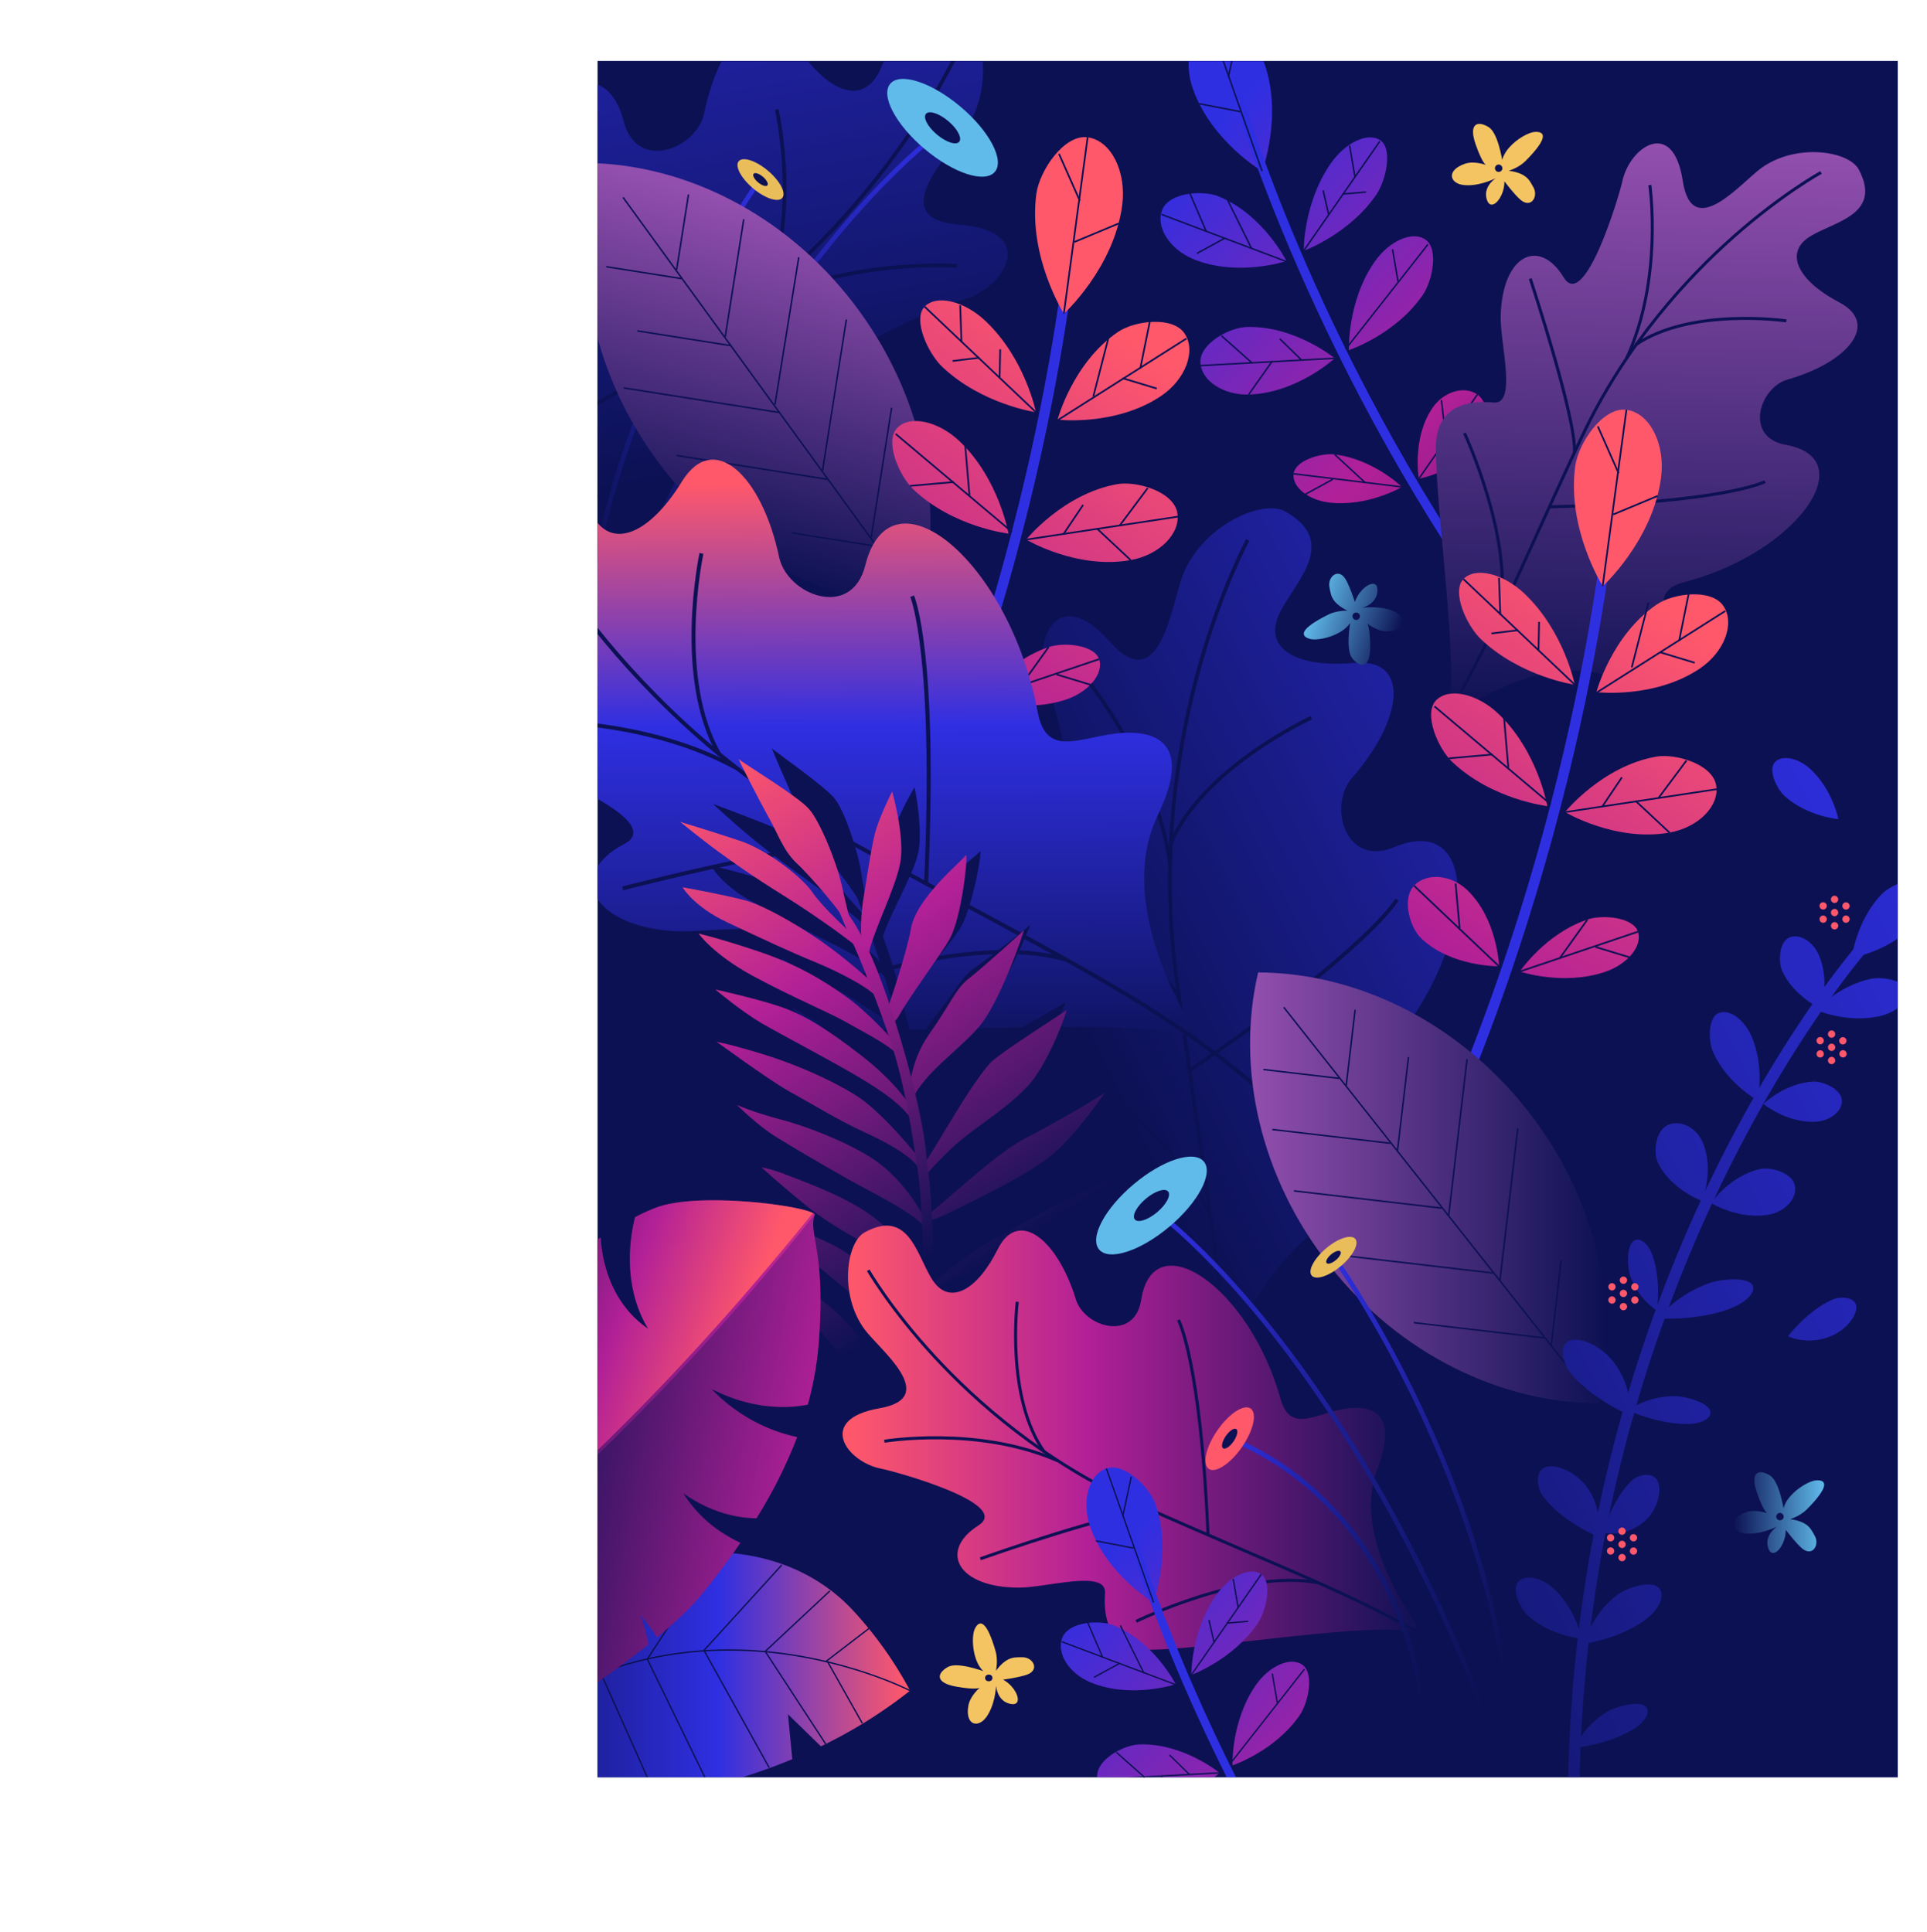 <svg id="Layer_1" data-name="Layer 1" xmlns="http://www.w3.org/2000/svg" xmlns:xlink="http://www.w3.org/1999/xlink" viewBox="0 0 1286.45 1289.88"><defs><style>.cls-1{fill:none;}.cls-2{fill:#0c1153;}.cls-3{clip-path:url(#clip-path);}.cls-4{fill:url(#linear-gradient);}.cls-5{fill:url(#linear-gradient-2);}.cls-6{fill:url(#linear-gradient-3);}.cls-7{fill:url(#linear-gradient-4);}.cls-8{fill:url(#linear-gradient-5);}.cls-9{fill:url(#linear-gradient-6);}.cls-10{fill:url(#linear-gradient-7);}.cls-11{fill:url(#linear-gradient-8);}.cls-12{fill:#2f2fe2;}.cls-13{fill:url(#linear-gradient-9);}.cls-14{fill:url(#linear-gradient-10);}.cls-15{fill:url(#linear-gradient-11);}.cls-16{fill:#60bbea;}.cls-17{fill:#e9bd5a;}.cls-18{fill:#ff586b;}.cls-19{fill:url(#linear-gradient-12);}.cls-20{fill:url(#linear-gradient-13);}.cls-21{fill:url(#linear-gradient-14);}.cls-22{fill:url(#linear-gradient-15);}.cls-23{fill:url(#linear-gradient-16);}.cls-24{fill:url(#linear-gradient-17);}.cls-25{fill:url(#linear-gradient-18);}.cls-26{fill:url(#linear-gradient-19);}.cls-27{fill:url(#linear-gradient-20);}.cls-28{fill:url(#linear-gradient-21);}.cls-29{fill:url(#linear-gradient-22);}.cls-30{fill:url(#linear-gradient-23);}.cls-31{fill:url(#linear-gradient-24);}.cls-32{fill:url(#linear-gradient-25);}.cls-33{fill:url(#linear-gradient-26);}.cls-34{fill:url(#linear-gradient-27);}.cls-35{fill:url(#linear-gradient-28);}.cls-36{fill:url(#linear-gradient-29);}.cls-37{fill:url(#linear-gradient-30);}.cls-38{fill:#f4c462;}.cls-39{fill:url(#linear-gradient-31);}.cls-40{fill:url(#linear-gradient-32);}.cls-41{fill:url(#linear-gradient-33);}.cls-42{fill:url(#linear-gradient-34);}.cls-43{fill:url(#linear-gradient-35);}.cls-44{fill:url(#linear-gradient-36);}.cls-45{fill:url(#linear-gradient-37);}.cls-46{fill:url(#linear-gradient-38);}.cls-47{fill:url(#linear-gradient-39);}.cls-48{fill:url(#linear-gradient-40);}.cls-49{fill:url(#linear-gradient-41);}.cls-50{fill:url(#linear-gradient-42);}.cls-51{fill:url(#linear-gradient-43);}.cls-52{fill:url(#linear-gradient-44);}.cls-53{fill:url(#linear-gradient-45);}.cls-54{fill:url(#linear-gradient-46);}.cls-55{fill:url(#linear-gradient-47);}.cls-56{fill:url(#linear-gradient-48);}.cls-57{fill:url(#linear-gradient-49);}.cls-58{fill:url(#linear-gradient-50);}.cls-59{fill:url(#linear-gradient-51);}.cls-60{fill:url(#linear-gradient-52);}.cls-61{fill:url(#linear-gradient-53);}.cls-62{fill:url(#linear-gradient-54);}.cls-63{fill:url(#linear-gradient-55);}.cls-64{fill:url(#linear-gradient-56);}.cls-65{fill:url(#linear-gradient-57);}.cls-66{fill:url(#linear-gradient-58);}.cls-67{fill:url(#linear-gradient-59);}.cls-68{fill:url(#linear-gradient-60);}.cls-69{fill:url(#linear-gradient-61);}.cls-70{fill:url(#linear-gradient-62);}.cls-71{fill:url(#linear-gradient-63);}.cls-72{fill:url(#linear-gradient-64);}.cls-73{fill:url(#linear-gradient-65);}.cls-74{fill:url(#linear-gradient-66);}.cls-75{fill:url(#linear-gradient-67);}.cls-76{fill:url(#linear-gradient-68);}.cls-77{fill:url(#linear-gradient-69);}.cls-78{fill:url(#linear-gradient-70);}.cls-79{fill:url(#linear-gradient-71);}.cls-80{fill:url(#linear-gradient-72);}.cls-81{fill:url(#linear-gradient-73);}.cls-82{fill:url(#linear-gradient-74);}.cls-83{fill:url(#linear-gradient-75);}.cls-84{fill:url(#linear-gradient-76);}.cls-85{fill:url(#linear-gradient-77);}.cls-86{fill:url(#linear-gradient-78);}.cls-87{fill:url(#linear-gradient-79);}.cls-88{fill:url(#linear-gradient-80);}.cls-89{fill:url(#linear-gradient-81);}.cls-90{fill:url(#linear-gradient-82);}.cls-91{fill:url(#linear-gradient-83);}.cls-92{fill:url(#linear-gradient-84);}.cls-93{fill:url(#linear-gradient-85);}.cls-94{fill:url(#linear-gradient-86);}.cls-95{fill:url(#linear-gradient-87);}.cls-96{fill:url(#linear-gradient-88);}.cls-97{fill:url(#linear-gradient-89);}.cls-98{fill:url(#linear-gradient-90);}</style><clipPath id="clip-path" transform="translate(398.93 40.79)"><rect id="SVGID" class="cls-1" width="868" height="1145.87"/></clipPath><linearGradient id="linear-gradient" x1="-7579.94" y1="-257.91" x2="-7677.92" y2="281.96" gradientTransform="matrix(-1, 0, 0, 1, -7624.09, 0)" gradientUnits="userSpaceOnUse"><stop offset="0" stop-color="#2f2fe2"/><stop offset="1" stop-color="#0c1153"/></linearGradient><linearGradient id="linear-gradient-2" x1="-6058.32" y1="10222.84" x2="-5510.97" y2="10399.21" gradientTransform="matrix(0.45, 0.89, 0.89, -0.45, -6029.16, 10096.4)" gradientUnits="userSpaceOnUse"><stop offset="0.01" stop-color="#2f2fe2"/><stop offset="0.42" stop-color="#b22097"/><stop offset="1" stop-color="#0c1153"/></linearGradient><linearGradient id="linear-gradient-3" x1="-6047.17" y1="10188.28" x2="-5499.81" y2="10364.65" xlink:href="#linear-gradient-2"/><linearGradient id="linear-gradient-4" x1="-6082.42" y1="10297.53" x2="-5534.91" y2="10473.95" xlink:href="#linear-gradient-2"/><linearGradient id="linear-gradient-5" x1="-6074.8" y1="10273.85" x2="-5527.28" y2="10450.28" xlink:href="#linear-gradient-2"/><linearGradient id="linear-gradient-6" x1="-6063.33" y1="10238.31" x2="-5515.86" y2="10414.71" xlink:href="#linear-gradient-2"/><linearGradient id="linear-gradient-7" x1="-6041.66" y1="10171.21" x2="-5494.26" y2="10347.6" xlink:href="#linear-gradient-2"/><linearGradient id="linear-gradient-8" x1="-6082.14" y1="10296.71" x2="-5534.66" y2="10473.12" xlink:href="#linear-gradient-2"/><linearGradient id="linear-gradient-9" x1="-10452.76" y1="214.48" x2="-10232.81" y2="214.48" gradientTransform="matrix(-1, 0, 0, 1, -10225.3, 0)" xlink:href="#linear-gradient"/><linearGradient id="linear-gradient-10" x1="-10333.8" y1="216.03" x2="-10219.07" y2="216.03" gradientTransform="matrix(-1, 0, 0, 1, -10225.3, 0)" xlink:href="#linear-gradient"/><linearGradient id="linear-gradient-11" x1="-10403.85" y1="284.83" x2="-10274.18" y2="284.83" gradientTransform="matrix(-1, 0, 0, 1, -10225.3, 0)" xlink:href="#linear-gradient"/><linearGradient id="linear-gradient-12" x1="216.99" y1="-7435.48" x2="606.34" y2="-7435.48" gradientTransform="translate(-6724.12 -315.94) rotate(91.19)" gradientUnits="userSpaceOnUse"><stop offset="0" stop-color="#934fae"/><stop offset="1" stop-color="#0c1153"/></linearGradient><linearGradient id="linear-gradient-13" x1="2067.55" y1="-4268.68" x2="1969.61" y2="-3729" gradientTransform="translate(-3846.52 1313.47) rotate(52.99)" xlink:href="#linear-gradient"/><linearGradient id="linear-gradient-14" x1="-1225.13" y1="1136.19" x2="-986.89" y2="1136.19" gradientTransform="matrix(-0.27, 0.96, 0.96, 0.27, -1285.33, 975.28)" xlink:href="#linear-gradient-12"/><linearGradient id="linear-gradient-15" x1="-8378.53" y1="3938.93" x2="-7753.72" y2="4140.25" gradientTransform="translate(2026.24 9296.96) rotate(104.87)" gradientUnits="userSpaceOnUse"><stop offset="0.01" stop-color="#ff586b"/><stop offset="0.42" stop-color="#b22097"/><stop offset="1" stop-color="#0c1153"/></linearGradient><linearGradient id="linear-gradient-16" x1="-8365.81" y1="3899.49" x2="-7740.98" y2="4100.82" xlink:href="#linear-gradient-15"/><linearGradient id="linear-gradient-17" x1="-8406.03" y1="4024.17" x2="-7781.07" y2="4225.55" xlink:href="#linear-gradient-15"/><linearGradient id="linear-gradient-18" x1="-8397.33" y1="3997.15" x2="-7772.35" y2="4198.53" xlink:href="#linear-gradient-15"/><linearGradient id="linear-gradient-19" x1="-8384.24" y1="3956.58" x2="-7759.33" y2="4157.94" xlink:href="#linear-gradient-15"/><linearGradient id="linear-gradient-20" x1="-8359.53" y1="3880" x2="-7734.65" y2="4081.35" xlink:href="#linear-gradient-15"/><linearGradient id="linear-gradient-21" x1="-8405.71" y1="4023.24" x2="-7780.77" y2="4224.61" xlink:href="#linear-gradient-15"/><linearGradient id="linear-gradient-22" x1="152.58" y1="278.13" x2="154.58" y2="674.03" gradientUnits="userSpaceOnUse"><stop offset="0.01" stop-color="#ff586b"/><stop offset="0.42" stop-color="#2f2fe2"/><stop offset="1" stop-color="#0c1153"/></linearGradient><linearGradient id="linear-gradient-23" x1="-8295.01" y1="3544.59" x2="-7670.21" y2="3745.92" xlink:href="#linear-gradient-15"/><linearGradient id="linear-gradient-24" x1="-8282.29" y1="3505.15" x2="-7657.46" y2="3706.49" xlink:href="#linear-gradient-15"/><linearGradient id="linear-gradient-25" x1="-8322.51" y1="3629.84" x2="-7697.56" y2="3831.21" xlink:href="#linear-gradient-15"/><linearGradient id="linear-gradient-26" x1="-8313.81" y1="3602.82" x2="-7688.84" y2="3804.2" xlink:href="#linear-gradient-15"/><linearGradient id="linear-gradient-27" x1="-8300.73" y1="3562.25" x2="-7675.81" y2="3763.61" xlink:href="#linear-gradient-15"/><linearGradient id="linear-gradient-28" x1="-8276.01" y1="3485.67" x2="-7651.14" y2="3687.02" xlink:href="#linear-gradient-15"/><linearGradient id="linear-gradient-29" x1="-8322.19" y1="3628.9" x2="-7697.26" y2="3830.27" xlink:href="#linear-gradient-15"/><linearGradient id="linear-gradient-30" x1="435.61" y1="752.37" x2="673.72" y2="752.37" gradientTransform="matrix(1, 0, 0, 1, 0, 0)" xlink:href="#linear-gradient-12"/><linearGradient id="linear-gradient-31" x1="758.11" y1="969.24" x2="818.86" y2="969.24" gradientUnits="userSpaceOnUse"><stop offset="0" stop-color="#0c1153"/><stop offset="1" stop-color="#60bbea"/></linearGradient><linearGradient id="linear-gradient-32" x1="-9360.66" y1="-5335.65" x2="-9299.91" y2="-5335.65" gradientTransform="translate(-6609.96 -7681.71) rotate(-161.22)" xlink:href="#linear-gradient-31"/><linearGradient id="linear-gradient-33" x1="-95.43" y1="577.09" x2="114.4" y2="898.83" gradientTransform="matrix(1, 0, 0, 1, 0, 0)" xlink:href="#linear-gradient-15"/><linearGradient id="linear-gradient-34" x1="-118.76" y1="592.03" x2="91.16" y2="913.9" gradientTransform="matrix(1, 0, 0, 1, 0, 0)" xlink:href="#linear-gradient-15"/><linearGradient id="linear-gradient-35" x1="-56.84" y1="552.07" x2="152.93" y2="873.72" gradientTransform="matrix(1, 0, 0, 1, 0, 0)" xlink:href="#linear-gradient-15"/><linearGradient id="linear-gradient-36" x1="-93.05" y1="575.27" x2="116.86" y2="897.13" gradientTransform="matrix(1, 0, 0, 1, 0, 0)" xlink:href="#linear-gradient-15"/><linearGradient id="linear-gradient-37" x1="-24.33" y1="530.87" x2="185.43" y2="852.5" gradientTransform="matrix(1, 0, 0, 1, 0, 0)" xlink:href="#linear-gradient-15"/><linearGradient id="linear-gradient-38" x1="-68.18" y1="559.04" x2="141.73" y2="880.9" gradientTransform="matrix(1, 0, 0, 1, 0, 0)" xlink:href="#linear-gradient-15"/><linearGradient id="linear-gradient-39" x1="2.11" y1="513.62" x2="211.86" y2="835.24" gradientTransform="matrix(1, 0, 0, 1, 0, 0)" xlink:href="#linear-gradient-15"/><linearGradient id="linear-gradient-40" x1="-39.58" y1="540.38" x2="170.33" y2="862.24" gradientTransform="matrix(1, 0, 0, 1, 0, 0)" xlink:href="#linear-gradient-15"/><linearGradient id="linear-gradient-41" x1="29.07" y1="496.11" x2="238.78" y2="817.66" gradientTransform="matrix(1, 0, 0, 1, 0, 0)" xlink:href="#linear-gradient-15"/><linearGradient id="linear-gradient-42" x1="-20.5" y1="527.94" x2="189.41" y2="849.79" gradientTransform="matrix(1, 0, 0, 1, 0, 0)" xlink:href="#linear-gradient-15"/><linearGradient id="linear-gradient-43" x1="56.99" y1="477.73" x2="266.75" y2="799.36" gradientTransform="matrix(1, 0, 0, 1, 0, 0)" xlink:href="#linear-gradient-15"/><linearGradient id="linear-gradient-44" x1="-3.84" y1="517.07" x2="206.06" y2="838.91" gradientTransform="matrix(1, 0, 0, 1, 0, 0)" xlink:href="#linear-gradient-15"/><linearGradient id="linear-gradient-45" x1="76.48" y1="464.89" x2="286.28" y2="786.58" gradientTransform="matrix(1, 0, 0, 1, 0, 0)" xlink:href="#linear-gradient-15"/><linearGradient id="linear-gradient-46" x1="8.64" y1="508.93" x2="218.53" y2="830.77" gradientTransform="matrix(1, 0, 0, 1, 0, 0)" xlink:href="#linear-gradient-15"/><linearGradient id="linear-gradient-47" x1="96.71" y1="451.43" x2="306.62" y2="773.3" gradientTransform="matrix(1, 0, 0, 1, 0, 0)" xlink:href="#linear-gradient-15"/><linearGradient id="linear-gradient-48" x1="21.25" y1="500.7" x2="231.15" y2="822.54" gradientTransform="matrix(1, 0, 0, 1, 0, 0)" xlink:href="#linear-gradient-15"/><linearGradient id="linear-gradient-49" x1="105.23" y1="445.6" x2="315.31" y2="767.72" gradientTransform="matrix(1, 0, 0, 1, 0, 0)" xlink:href="#linear-gradient-15"/><linearGradient id="linear-gradient-50" x1="34.76" y1="491.88" x2="244.65" y2="813.72" gradientTransform="matrix(1, 0, 0, 1, 0, 0)" xlink:href="#linear-gradient-15"/><linearGradient id="linear-gradient-51" x1="115.84" y1="438.8" x2="325.87" y2="760.84" gradientTransform="matrix(1, 0, 0, 1, 0, 0)" xlink:href="#linear-gradient-15"/><linearGradient id="linear-gradient-52" x1="45.51" y1="484.87" x2="255.4" y2="806.7" gradientTransform="matrix(1, 0, 0, 1, 0, 0)" xlink:href="#linear-gradient-15"/><linearGradient id="linear-gradient-53" x1="121.99" y1="434.86" x2="331.98" y2="756.84" gradientTransform="matrix(1, 0, 0, 1, 0, 0)" xlink:href="#linear-gradient-15"/><linearGradient id="linear-gradient-54" x1="52.97" y1="480" x2="262.86" y2="801.83" gradientTransform="matrix(1, 0, 0, 1, 0, 0)" xlink:href="#linear-gradient-15"/><linearGradient id="linear-gradient-55" x1="117.95" y1="437.55" x2="327.9" y2="759.48" gradientTransform="matrix(1, 0, 0, 1, 0, 0)" xlink:href="#linear-gradient-15"/><linearGradient id="linear-gradient-56" x1="64.73" y1="472.31" x2="274.62" y2="794.15" gradientTransform="matrix(1, 0, 0, 1, 0, 0)" xlink:href="#linear-gradient-15"/><linearGradient id="linear-gradient-57" x1="94.4" y1="452.94" x2="304.32" y2="774.81" gradientTransform="matrix(1, 0, 0, 1, 0, 0)" xlink:href="#linear-gradient-15"/><linearGradient id="linear-gradient-58" x1="-19.58" y1="540.89" x2="170.14" y2="831.79" gradientTransform="matrix(1, 0, 0, 1, 0, 0)" xlink:href="#linear-gradient-15"/><linearGradient id="linear-gradient-59" x1="163.55" y1="919.19" x2="552.72" y2="919.19" gradientTransform="matrix(1, 0, 0, 1, 0, 0)" xlink:href="#linear-gradient-15"/><linearGradient id="linear-gradient-60" x1="372.62" y1="934.08" x2="592.57" y2="934.08" gradientTransform="matrix(1, 0, 0, 1, 0, 0)" xlink:href="#linear-gradient"/><linearGradient id="linear-gradient-61" x1="491.58" y1="935.63" x2="606.3" y2="935.63" gradientTransform="matrix(1, 0, 0, 1, 0, 0)" xlink:href="#linear-gradient"/><linearGradient id="linear-gradient-62" x1="421.53" y1="1004.43" x2="551.2" y2="1004.43" gradientTransform="matrix(1, 0, 0, 1, 0, 0)" xlink:href="#linear-gradient"/><linearGradient id="linear-gradient-63" x1="-95.37" y1="1078.86" x2="208.6" y2="1078.86" gradientUnits="userSpaceOnUse"><stop offset="0" stop-color="#0c1153"/><stop offset="0.58" stop-color="#2f2fe2"/><stop offset="0.99" stop-color="#ff586b"/></linearGradient><linearGradient id="linear-gradient-64" x1="-15700.8" y1="1154.66" x2="-15638.75" y2="819.58" gradientTransform="translate(-889.57 -14649.04) rotate(-90)" xlink:href="#linear-gradient-15"/><linearGradient id="linear-gradient-65" x1="6005.97" y1="7438.16" x2="5954.79" y2="7630.67" gradientTransform="translate(7882.28 -4471.4) rotate(93.97)" xlink:href="#linear-gradient-15"/><linearGradient id="linear-gradient-66" x1="-15219.13" y1="1095.74" x2="-15711.54" y2="726.84" gradientTransform="translate(-889.57 -14649.04) rotate(-90)" xlink:href="#linear-gradient-15"/><linearGradient id="linear-gradient-67" x1="-5236.71" y1="9734.66" x2="-4738.1" y2="9895.32" xlink:href="#linear-gradient-2"/><linearGradient id="linear-gradient-68" x1="-5226.55" y1="9703.18" x2="-4727.93" y2="9863.85" xlink:href="#linear-gradient-2"/><linearGradient id="linear-gradient-69" x1="-5258.66" y1="9802.7" x2="-4759.92" y2="9963.4" xlink:href="#linear-gradient-2"/><linearGradient id="linear-gradient-70" x1="-5251.72" y1="9781.13" x2="-4752.95" y2="9941.85" xlink:href="#linear-gradient-2"/><linearGradient id="linear-gradient-71" x1="-5258.41" y1="9801.96" x2="-4759.69" y2="9962.65" xlink:href="#linear-gradient-2"/><linearGradient id="linear-gradient-72" x1="2379.79" y1="-2634.55" x2="2057.93" y2="-1946.86" gradientTransform="matrix(0.78, 0.63, -0.63, 0.78, -2430.63, 1322.53)" gradientUnits="userSpaceOnUse"><stop offset="0.01" stop-color="#2f2fe2"/><stop offset="1" stop-color="#0c1153"/></linearGradient><linearGradient id="linear-gradient-73" x1="2141.59" y1="-2746.01" x2="1819.78" y2="-2058.43" xlink:href="#linear-gradient-72"/><linearGradient id="linear-gradient-74" x1="2181.67" y1="-2727.23" x2="1859.9" y2="-2039.71" xlink:href="#linear-gradient-72"/><linearGradient id="linear-gradient-75" x1="2221.61" y1="-2708.51" x2="1899.85" y2="-2021.02" xlink:href="#linear-gradient-72"/><linearGradient id="linear-gradient-76" x1="2150.27" y1="-2741.93" x2="1828.49" y2="-2054.41" xlink:href="#linear-gradient-72"/><linearGradient id="linear-gradient-77" x1="2427.87" y1="-2611.86" x2="2106.13" y2="-1924.43" xlink:href="#linear-gradient-72"/><linearGradient id="linear-gradient-78" x1="2177.74" y1="-2729.09" x2="1855.94" y2="-2041.52" xlink:href="#linear-gradient-72"/><linearGradient id="linear-gradient-79" x1="2221.31" y1="-2708.68" x2="1899.52" y2="-2021.13" xlink:href="#linear-gradient-72"/><linearGradient id="linear-gradient-80" x1="2257.95" y1="-2691.5" x2="1936.18" y2="-2003.99" xlink:href="#linear-gradient-72"/><linearGradient id="linear-gradient-81" x1="2448.53" y1="-2602.29" x2="2126.73" y2="-1914.72" xlink:href="#linear-gradient-72"/><linearGradient id="linear-gradient-82" x1="2353.02" y1="-2646.96" x2="2031.26" y2="-1959.48" xlink:href="#linear-gradient-72"/><linearGradient id="linear-gradient-83" x1="2271.87" y1="-2685.07" x2="1950.03" y2="-1997.4" xlink:href="#linear-gradient-72"/><linearGradient id="linear-gradient-84" x1="2392.55" y1="-2628.51" x2="2070.75" y2="-1940.94" xlink:href="#linear-gradient-72"/><linearGradient id="linear-gradient-85" x1="2315.17" y1="-2664.65" x2="1993.43" y2="-1977.22" xlink:href="#linear-gradient-72"/><linearGradient id="linear-gradient-86" x1="2374.96" y1="-2636.67" x2="2053.21" y2="-1949.2" xlink:href="#linear-gradient-72"/><linearGradient id="linear-gradient-87" x1="2026.68" y1="-2735.71" x2="1704.95" y2="-2048.28" xlink:href="#linear-gradient-72"/><linearGradient id="linear-gradient-88" x1="2506.78" y1="-2575.01" x2="2184.98" y2="-1887.45" xlink:href="#linear-gradient-72"/><linearGradient id="linear-gradient-89" x1="2344.44" y1="-2651.01" x2="2022.66" y2="-1963.48" xlink:href="#linear-gradient-72"/><linearGradient id="linear-gradient-90" x1="2302.49" y1="-2670.65" x2="1980.71" y2="-1983.13" xlink:href="#linear-gradient-72"/></defs><title>SignIn</title><rect class="cls-2" x="398.93" y="40.7" width="868" height="1146.09"/><g class="cls-3"><path class="cls-4" d="M-190.44,341.12c3.94-10.14,55-85.27,26.19-144-22.84-46.58,2.64-53.52,25.68-51.09s43.74,15,48.94-13.68C-72.53,37.92,1.24-23,17.44,40.22c8.75,34.19,48.86,18.29,53.75-5.51,10.37-50.47,40.26-79.84,60.53-47.23,19.92,32.07,42.91,41.69,54.81,22.31S199.84-54.36,240-36.78c15.82,6.92,25.88,49.34,7.42,80-10.52,17.46-57.59,61.94-6,66,53.13,4.2,31.26,41.75,3.11,49.94-10.49,3.06-105.37,38.93-75.6,54.21,35.15,18,21.86,49.72-28.42,54.4-22.83,2.12-73.8-8.37-70.47,11.11s1.66,47.62-33.37,50.29C-23.78,333.76-182.25,320.07-190.44,341.12Z" transform="translate(398.93 40.79)"/><path class="cls-2" d="M-245.23,387.27l-1.71-1.79c57.48-54.87,110-83.58,197.07-131.16,24.82-13.56,53-28.93,84.86-46.9,74.47-41.94,125.9-97.68,155.94-137,32.56-42.68,47.69-75.87,47.84-76.2l2.25,1c-.15.34-15.36,33.73-48.07,76.62-30.19,39.58-81.88,95.6-156.75,137.77-31.92,18-60.06,33.35-84.88,46.92C-135.56,304-188,332.63-245.23,387.27Z" transform="translate(398.93 40.79)"/><path class="cls-2" d="M110.07,158.67l-2.14-1.25c27.42-47.29,10.67-124.14,10.5-124.91l2.42-.54C121,32.75,138,110.54,110.07,158.67Z" transform="translate(398.93 40.79)"/><path class="cls-2" d="M99.34,167.31l-1.2-2.16C161.39,130,239.21,135.46,240,135.52L239.8,138C239,137.93,161.93,132.56,99.34,167.31Z" transform="translate(398.93 40.79)"/><path class="cls-2" d="M-20.68,238.54C-27.88,96-13.45,60.61-12.83,59.17l2.27,1c-.15.35-14.8,36.59-7.64,178.26Z" transform="translate(398.93 40.79)"/><path class="cls-2" d="M169.66,242.25c-1.17-.3-116.95-29.39-145.36-26L24,213.79c12.14-1.45,40.46,2.5,84.16,11.73,32.48,6.87,61.8,14.25,62.09,14.32Z" transform="translate(398.93 40.79)"/><path class="cls-2" d="M46.1,305.8C45.19,305.45-46.47,271-105.38,288l-.69-2.38C-46.36,268.35,46.06,303.13,47,303.49Z" transform="translate(398.93 40.79)"/><path class="cls-5" d="M459.93,133.51s-15.42-30.79-45.07-43.06C404.12,86,381.71,87.68,377,99.2s5,26.5,20.66,33C427.27,144.42,459.93,133.51,459.93,133.51Z" transform="translate(398.93 40.79)"/><path class="cls-6" d="M492.17,198.45s-26.65-21.82-58.71-20.91c-11.62.34-31.39,11-31,23.47s15.41,22.13,32.31,21.64C466.81,221.75,492.17,198.45,492.17,198.45Z" transform="translate(398.93 40.79)"/><path class="cls-7" d="M471.4,126.7s30-10.84,48.29-37.2c6.64-9.56,11.3-30.76,2.93-36.57S499,54.54,489.41,68.44C471.09,94.8,471.4,126.7,471.4,126.7Z" transform="translate(398.93 40.79)"/><path class="cls-8" d="M501.58,193s30.87-10.24,49.16-36.59c6.64-9.57,10.91-31,2-37.19s-24.45,1-34.09,14.91C500.4,160.44,501.58,193,501.58,193Z" transform="translate(398.93 40.79)"/><path class="cls-9" d="M548.24,278.93s27.37-5.17,41.33-25.3c5.07-7.29,6.63-24.87-2.22-31s-22.46-1.86-29.82,8.74C543.55,251.48,548.24,278.93,548.24,278.93Z" transform="translate(398.93 40.79)"/><path class="cls-10" d="M537,284.38s-19-18.59-44.87-21.72c-9.37-1.14-26.42,4.09-27.48,12.95s10,17.5,23.59,19.14C514.09,297.89,537,284.38,537,284.38Z" transform="translate(398.93 40.79)"/><path class="cls-11" d="M443.66,73.56s13.87-36.87,1.51-71.95c-4.47-12.71-22.89-30.89-36.09-26.24S390.89,0,397.4,18.44C409.74,53.53,443.66,73.56,443.66,73.56Z" transform="translate(398.93 40.79)"/><path class="cls-12" d="M424.73,3.83l-5.89,1.53C419.29,7,463.93,175.11,588.35,356.3l5-3.44C469.57,172.59,425.16,5.5,424.73,3.83Z" transform="translate(398.93 40.79)"/><rect class="cls-2" x="452.11" y="89.31" width="89.81" height="1" transform="matrix(0.57, -0.82, 0.82, 0.57, 538.61, 487.53)"/><rect class="cls-2" x="485.74" y="86.19" width="1" height="16.41" transform="translate(390.12 151.73) rotate(-12.9)"/><rect class="cls-2" x="503.39" y="56.25" width="1" height="21.64" transform="translate(394.84 127.07) rotate(-9.75)"/><rect class="cls-2" x="532.03" y="125.57" width="1" height="21.64" transform="translate(383.52 132.91) rotate(-9.75)"/><rect class="cls-2" x="497.37" y="87.57" width="15.71" height="1" transform="translate(393.27 84.04) rotate(-4.87)"/><rect class="cls-2" x="576.64" y="236.86" width="15.71" height="1" transform="translate(380.87 91.32) rotate(-4.87)"/><rect class="cls-2" x="419.29" y="72.45" width="1" height="92.55" transform="translate(559.49 510.41) rotate(-69.34)"/><rect class="cls-2" x="427.61" y="88.37" width="1" height="39.04" transform="translate(395.49 241.9) rotate(-26.33)"/><rect class="cls-2" x="400.47" y="87.27" width="1" height="27.92" transform="translate(391.46 206.84) rotate(-23.19)"/><rect class="cls-2" x="398.86" y="122.89" width="20.87" height="1" transform="translate(389.77 251.65) rotate(-28.58)"/><rect class="cls-2" x="402.4" y="200.41" width="89.84" height="1" transform="translate(388.61 65.56) rotate(-3.14)"/><rect class="cls-2" x="482.38" y="156.88" width="88.98" height="1" transform="translate(476.57 515.28) rotate(-51.85)"/><rect class="cls-2" x="500.32" y="243.55" width="1" height="72.89" transform="translate(561.51 784.26) rotate(-83.09)"/><rect class="cls-2" x="533.51" y="250.27" width="68.57" height="1" transform="translate(436.81 614.79) rotate(-55.21)"/><rect class="cls-2" x="501.92" y="258.15" width="1" height="28.04" transform="translate(360.52 497.38) rotate(-47.27)"/><rect class="cls-2" x="471.14" y="283.85" width="20.87" height="1" transform="translate(321.57 305.89) rotate(-28.59)"/><rect class="cls-2" x="564.34" y="226.28" width="1" height="26.17" transform="translate(375.22 107.08) rotate(-6.58)"/><rect class="cls-2" x="426.28" y="178.73" width="1" height="27.61" transform="translate(398.4 424.71) rotate(-48.41)"/><rect class="cls-2" x="462.25" y="182.29" width="1" height="20.5" transform="translate(400.49 429.59) rotate(-45.64)"/><rect class="cls-2" x="428.96" y="211.01" width="27.25" height="1" transform="translate(413.58 492.08) rotate(-54.81)"/><rect class="cls-2" x="425.87" y="-27.58" width="1" height="104.1" transform="translate(415 183.78) rotate(-19.4)"/><rect class="cls-2" x="409.28" y="-4.41" width="30" height="1" transform="translate(737.5 452.44) rotate(-77.82)"/><rect class="cls-2" x="414.79" y="17.01" width="1" height="28.16" transform="translate(705.02 473.76) rotate(-79.08)"/><path class="cls-13" d="M10.43,381.2,7.5,380c50-126.59,106.56-210.15,145.25-258,42-51.87,72.57-74.09,72.87-74.31l1.84,2.56c-.3.22-30.65,22.27-72.37,73.87C116.57,171.82,60.21,255.07,10.43,381.2Z" transform="translate(398.93 40.79)"/><path class="cls-14" d="M-3.12,352l-3.11-.52c13.05-77.5,42.84-147.17,65.54-192,24.6-48.53,46.41-79.16,46.63-79.46l2.56,1.83c-.22.3-21.92,30.78-46.41,79.12C39.5,205.59,9.85,274.91-3.12,352Z" transform="translate(398.93 40.79)"/><path class="cls-15" d="M52,370.91l-3.1-.53c12.28-71.26,46.58-114.11,73.19-137.51,28.87-25.39,55.25-34,55.52-34.11l1,3c-.26.08-26.13,8.58-54.52,33.58C97.85,258.4,64.09,300.64,52,370.91Z" transform="translate(398.93 40.79)"/><path class="cls-16" d="M242.23,30.38c19.3,16.24,29.62,35.75,23,43.58s-27.55,1-46.85-15.24S188.8,23,195.38,15.15,222.93,14.14,242.23,30.38Z" transform="translate(398.93 40.79)"/><path class="cls-2" d="M234.1,40.05c6.13,5.16,9.41,11.35,7.32,13.84s-8.75.32-14.88-4.84-9.4-11.35-7.31-13.83S228,34.9,234.1,40.05Z" transform="translate(398.93 40.79)"/><path class="cls-17" d="M113.75,73.2c8,6.76,12.33,14.89,9.59,18.15s-11.47.41-19.51-6.35S91.5,70.12,94.24,66.86,105.71,66.44,113.75,73.2Z" transform="translate(398.93 40.79)"/><path class="cls-2" d="M110.37,77.23c2.55,2.14,3.91,4.72,3,5.76s-3.64.13-6.19-2-3.92-4.72-3-5.76S107.81,75.08,110.37,77.23Z" transform="translate(398.93 40.79)"/><path class="cls-18" d="M186.22,194.59c7.73,11.12,10.34,22.67,5.84,25.8s-14.42-3.34-22.15-14.46-10.34-22.67-5.84-25.81S178.49,183.47,186.22,194.59Z" transform="translate(398.93 40.79)"/><path class="cls-2" d="M180.65,198.46c2.46,3.53,3.29,7.2,1.86,8.19s-4.58-1.06-7-4.59-3.29-7.2-1.86-8.19S178.2,194.93,180.65,198.46Z" transform="translate(398.93 40.79)"/><path class="cls-19" d="M563.41,441.42c7.92-3.78,65.36-49.3,114.3-29.59,38.83,15.64,42.9-5.29,39.59-23.7s-14.66-34.35,8.12-40.22c75-19.35,119.66-82.36,67.81-91.67-28-5-17.6-38.28,1.25-43.62,40-11.33,61.87-37.13,34.43-51.53-27-14.16-36.07-32.1-21.18-42.83S858.56,103.75,842,72.44c-6.5-12.34-41.23-17.93-64.79-1.26-13.42,9.5-46.43,50-52.75,8.76-6.51-42.54-35.43-22.71-40.36.44C682.3,89,659,167.54,645,144.47c-16.59-27.24-41.29-14.67-42.08,26.1-.36,18.51,11.09,58.94-4.78,57.41s-38.41,1.47-38.49,29.84C559.49,306.76,579.86,433.58,563.41,441.42Z" transform="translate(398.93 40.79)"/><path class="cls-2" d="M531.05,489.54l-1.54-1.27c40.58-49.33,60.54-93.25,93.61-166,9.45-20.79,20.16-44.36,32.74-71.13,29.51-62.78,71.53-107.72,101.59-134.36C790,87.88,816,73.65,816.26,73.51l1,1.76c-.26.14-26.06,14.28-58.48,43C728.83,144.81,687,189.52,657.67,252c-12.57,26.76-23.28,50.32-32.73,71.11C591.81,396,571.8,440,531.05,489.54Z" transform="translate(398.93 40.79)"/><path class="cls-2" d="M693.59,190.28l-1.13-1.66c37.08-25.3,100.66-16.25,101.3-16.15l-.29,2C792.84,174.35,730,165.41,693.59,190.28Z" transform="translate(398.93 40.79)"/><path class="cls-2" d="M688,198.62l-1.82-.84c24.27-52.47,15.4-114.24,15.3-114.85l2-.3C703.52,83.25,712.47,145.61,688,198.62Z" transform="translate(398.93 40.79)"/><path class="cls-2" d="M635.92,298.64l0-2c114.41-2.6,142.69-16.54,143-16.68l.92,1.78C778.65,282.32,751.06,296,635.92,298.64Z" transform="translate(398.93 40.79)"/><path class="cls-2" d="M653.2,261.19l-2-.09c1-23.08-29.19-114.61-29.5-115.53l1.9-.63C624.85,148.72,654.26,237.75,653.2,261.19Z" transform="translate(398.93 40.79)"/><path class="cls-2" d="M603.07,370.19l-2-.41c10.25-48.46-22.91-120.23-23.25-120.95l1.81-.85C580,248.71,613.45,321.08,603.07,370.19Z" transform="translate(398.93 40.79)"/><path class="cls-20" d="M416.64,872.13c5.72-9.26,35-95.25,99.15-107.61,50.92-9.81,41.12-34.33,25.31-51.28s-38.31-25.91-18.54-47.33c65.07-70.51,69.31-166.15,9.08-141-32.56,13.59-44-28-28-46.25,34-38.68,39.49-80.23,1.25-76.79-37.58,3.38-59.1-9.19-50.8-30.36s43.19-49.26,5-70.77c-15-8.47-55,9-68.3,42.22-7.6,18.92-14.76,83.3-49,44.57-35.34-39.92-52.14.16-41.73,27.58,3.87,10.22,32.37,107.61,2.24,93-35.56-17.21-52.84,12.47-26.3,55.45,12.05,19.51,51.11,53.93,33.56,63s-39,27.34-20,56.93C322.18,734.54,428.51,852.91,416.64,872.13Z" transform="translate(398.93 40.79)"/><path class="cls-2" d="M415.25,944l-2.46-.29c9.15-78.62.45-137.76-14-235.75-4.11-28-8.78-59.73-13.65-96.06-11.42-85.19,2.17-160.22,15.59-208.16,14.54-51.95,32-84.21,32.2-84.53l2.17,1.19c-.17.32-17.55,32.38-32,84.09-13.34,47.69-26.86,122.34-15.5,207.08,4.87,36.31,9.54,68,13.65,96C415.72,805.76,424.44,865,415.25,944Z" transform="translate(398.93 40.79)"/><path class="cls-2" d="M383.62,523.17l-2.28-1C403,471,475.24,437.66,476,437.33l1,2.25C476.27,439.91,404.85,472.81,383.62,523.17Z" transform="translate(398.93 40.79)"/><path class="cls-2" d="M380.9,536C371,465.07,320.26,406.7,319.74,406.12l1.86-1.64c.52.59,51.7,59.5,61.75,131.16Z" transform="translate(398.93 40.79)"/><path class="cls-2" d="M396.31,674.74l-1.39-2C512.56,592.94,532.39,559.6,532.58,559.27l2.15,1.23C534,561.86,514.43,594.67,396.31,674.74Z" transform="translate(398.93 40.79)"/><path class="cls-2" d="M387,625.39c-14.4-24.73-107.32-99.71-108.26-100.47l1.56-1.93c3.84,3.1,94.21,76,108.84,101.16Z" transform="translate(398.93 40.79)"/><path class="cls-2" d="M407.81,772.2C386,714.86,303.26,662.41,302.42,661.89l1.32-2.1c.84.53,84.23,53.42,106.38,111.53Z" transform="translate(398.93 40.79)"/><path class="cls-21" d="M174.89,167.12c44.63,61.4,57.21,135.18,39.92,197.69-64.77-2.8-131-37.5-175.68-98.9S-18.09,130.72-.8,68.21C64,71,130.25,105.71,174.89,167.12Z" transform="translate(398.93 40.79)"/><rect class="cls-2" x="111.72" y="60.06" width="1" height="323.86" transform="translate(289.85 149.2) rotate(-36.01)"/><rect class="cls-2" x="30.39" y="115.84" width="1" height="50.86" transform="translate(285.46 190.53) rotate(-81.02)"/><rect class="cls-2" x="57.02" y="153.67" width="1" height="62.69" transform="translate(264.73 253.76) rotate(-81.02)"/><rect class="cls-2" x="68.69" y="173.99" width="1" height="104.8" transform="translate(233.7 300.21) rotate(-81.02)"/><rect class="cls-2" x="102.57" y="220.3" width="1" height="101.96" transform="translate(217.95 371.56) rotate(-81.02)"/><rect class="cls-2" x="157.35" y="291.09" width="1" height="56.78" transform="translate(216.59 466.34) rotate(-81.02)"/><rect class="cls-2" x="31.3" y="113.72" width="50.89" height="1" transform="translate(334.01 193.29) rotate(-81.05)"/><rect class="cls-2" x="51.76" y="144.33" width="79.35" height="1" transform="translate(333.05 253.38) rotate(-81.04)"/><rect class="cls-2" x="75.8" y="179.14" width="99.31" height="1" transform="matrix(0.16, -0.99, 0.99, 0.16, 327.4, 316.39)"/><rect class="cls-2" x="107.13" y="222.47" width="102.01" height="1" transform="translate(312.19 385.26) rotate(-81.04)"/><rect class="cls-2" x="145.66" y="274.24" width="87.64" height="1" transform="translate(287.54 459.96) rotate(-81.05)"/><path class="cls-22" d="M307.08,239.44s10.08-38,40.36-58.6c11-7.45,36.41-10.8,44.4,1s.51,30.79-15.45,41.64C346.11,244,307.08,239.44,307.08,239.44Z" transform="translate(398.93 40.79)"/><path class="cls-23" d="M286.13,319.5s24.71-30.57,60.75-37c13.06-2.32,37.64,5,40.13,19s-12.09,28.31-31.09,31.69C319.87,339.65,286.13,319.5,286.13,319.5Z" transform="translate(398.93 40.79)"/><path class="cls-24" d="M292.68,234.49s-36-5.15-62.61-30.35C220.43,195,210.3,172.39,218.3,164S245,160.27,259,173.57C285.61,198.77,292.68,234.49,292.68,234.49Z" transform="translate(398.93 40.79)"/><path class="cls-25" d="M274.33,315.54s-36.87-4.27-63.44-29.46C201.26,276.93,191.5,253.92,200,245s27.56-4.54,41.56,8.74C268.1,278.94,274.33,315.54,274.33,315.54Z" transform="translate(398.93 40.79)"/><path class="cls-26" d="M242.15,422.48s-31.79.58-52.06-18.68c-7.36-7-13.18-26.25-4.72-35.17s24.66-7.31,35.35,2.83C241,390.7,242.15,422.48,242.15,422.48Z" transform="translate(398.93 40.79)"/><path class="cls-27" d="M256,426s16.94-25.19,45.11-34.7c10.21-3.46,30.47-1.57,33.72,8.08s-7.07,21.88-21.92,26.88C284.72,435.72,256,426,256,426Z" transform="translate(398.93 40.79)"/><path class="cls-12" d="M316.3,86.33l6.94.34c-.12,2-11,200.19-108,431.59l-6.39-2.68C305.38,285.35,316.21,88.29,316.3,86.33Z" transform="translate(398.93 40.79)"/><rect class="cls-2" x="254.92" y="147.97" width="1.14" height="102.5" transform="translate(334.05 288.29) rotate(-46.52)"/><rect class="cls-2" x="259.23" y="201.27" width="18.73" height="1.14" transform="translate(460.21 507.03) rotate(-88.82)"/><rect class="cls-2" x="246.29" y="256.71" width="1.14" height="33.33" transform="translate(376.66 62.68) rotate(-4.86)"/><rect class="cls-2" x="241.95" y="163.06" width="1.14" height="24.7" transform="translate(392.98 49.32) rotate(-1.99)"/><rect class="cls-2" x="236.94" y="198.61" width="17.93" height="1.14" transform="translate(376.84 71.67) rotate(-6.88)"/><rect class="cls-2" x="295.68" y="213.01" width="105.65" height="1.14" transform="translate(338.73 260.75) rotate(-32.4)"/><rect class="cls-2" x="314.4" y="202.85" width="44.57" height="1.14" transform="matrix(0.25, -0.97, 0.97, 0.25, 453.98, 518.83)"/><rect class="cls-2" x="349.54" y="189.09" width="31.87" height="1.14" transform="translate(505.96 550.99) rotate(-78.55)"/><rect class="cls-2" x="360.74" y="204.45" width="1.14" height="23.82" transform="matrix(0.29, -0.96, 0.96, 0.29, 448.3, 540.09)"/><rect class="cls-2" x="285.55" y="311.26" width="102.54" height="1.14" transform="translate(356.06 94.69) rotate(-8.6)"/><rect class="cls-2" x="237.24" y="230.89" width="1.14" height="101.56" transform="translate(268.1 322.84) rotate(-49.89)"/><rect class="cls-2" x="253.8" y="412.07" width="83.2" height="1.14" transform="translate(282.52 156.86) rotate(-18.64)"/><rect class="cls-2" x="213.19" y="356.42" width="1.14" height="78.26" transform="translate(178.59 319.23) rotate(-46.51)"/><rect class="cls-2" x="275.79" y="403.7" width="32.01" height="1.14" transform="translate(192.15 447.18) rotate(-54.42)"/><rect class="cls-2" x="317.34" y="401.13" width="1.14" height="23.82" transform="translate(229.29 638.12) rotate(-73.12)"/><rect class="cls-2" x="213.84" y="367.18" width="1.14" height="29.87" transform="translate(365.44 61.61) rotate(-5.16)"/><rect class="cls-2" x="342.07" y="297.13" width="31.52" height="1.14" transform="translate(304.19 447.35) rotate(-53.28)"/><rect class="cls-2" x="305.93" y="305.49" width="23.4" height="1.14" transform="translate(285.33 439.64) rotate(-56.08)"/><rect class="cls-2" x="344" y="307.02" width="1.14" height="31.1" transform="translate(272.52 394.5) rotate(-46.89)"/><rect class="cls-2" x="208.46" y="281.83" width="29.28" height="1.14" transform="translate(374.91 61.55) rotate(-5.06)"/><path class="cls-28" d="M311.34,168.66s-24.06-38-18.39-80.06c2.05-15.24,18.4-39.84,34.23-37.71s26,23.25,23.06,45.41C344.6,138.39,311.34,168.66,311.34,168.66Z" transform="translate(398.93 40.79)"/><rect class="cls-2" x="259.85" y="109.21" width="118.83" height="1.14" transform="translate(566.76 452.31) rotate(-82.33)"/><rect class="cls-2" x="314.44" y="60.46" width="1.14" height="34.24" transform="translate(394.52 175.14) rotate(-23.91)"/><rect class="cls-2" x="317.11" y="114.02" width="32.14" height="1.14" transform="translate(380.49 177.94) rotate(-22.65)"/><path class="cls-29" d="M402.89,657.37c-4.28-10.82-59.31-90.9-28.86-153.89,24.15-50-3.14-57.24-27.78-54.51s-46.71,16.31-52.43-14.35C275,333.69,195.69,268.91,178.73,336.68c-9.16,36.63-52.17,19.85-57.54-5.57-11.39-53.94-43.53-85.19-65-50.17C35,315.35,10.5,325.77-2.34,305.12S-17,236.57-59.84,255.61c-16.89,7.5-27.39,52.94-7.47,85.61,11.36,18.62,62,65.93,6.85,70.58-56.81,4.8-33.19,44.85-3,53.45,11.24,3.21,113,41,81.2,57.55-37.49,19.51-23.1,53.32,30.72,58,24.43,2.13,78.91-9.39,75.46,11.47s-1.51,51,36,53.6C224.54,650.47,394,634.9,402.89,657.37Z" transform="translate(398.93 40.79)"/><path class="cls-2" d="M461.77,706.42c-61.56-58.12-117.83-88.47-211-138.75C224.09,553.3,193.9,537,159.65,518,79.31,473.3,23.68,413.67-8.84,371.51c-35.25-45.7-51.72-81.33-51.89-81.69l2.41-1.1c.16.35,16.55,35.76,51.63,81.23C25.67,411.9,81,471.23,160.94,515.66c34.23,19,64.41,35.31,91,49.67,93.41,50.39,149.8,80.81,211.61,139.17Z" transform="translate(398.93 40.79)"/><path class="cls-2" d="M80.32,463.94C50.2,412.62,67.87,329.3,68.06,328.46l2.58.57c-.18.82-17.63,83.15,12,133.57Z" transform="translate(398.93 40.79)"/><path class="cls-2" d="M91.86,473.13C24.7,436.32-57.76,442.51-58.58,442.58l-.21-2.64c.83-.07,84.05-6.33,151.92,30.86Z" transform="translate(398.93 40.79)"/><path class="cls-2" d="M220.67,548.62,218,548.5c6.83-151.61-9.06-190.29-9.22-190.66l2.43-1.06C211.9,358.31,227.54,396.05,220.67,548.62Z" transform="translate(398.93 40.79)"/><path class="cls-2" d="M17.07,553.7l-.66-2.56c.31-.08,31.63-8.15,66.34-15.68,46.7-10.14,77-14.52,90-13.05l-.3,2.63C142,521.57,18.32,553.38,17.07,553.7Z" transform="translate(398.93 40.79)"/><path class="cls-2" d="M149.62,621l-1-2.47c1-.38,99.65-38.14,163.64-20l-.73,2.55C248.45,583.16,150.6,620.59,149.62,621Z" transform="translate(398.93 40.79)"/><path class="cls-2" d="M215.53,757.18c.13,0-10.19-27.84-33.41-44C165.86,701.6,141.73,691,127.84,686.5,110.33,680.8,101,675.73,101,675.73s11.94,13.47,22.6,21,29.21,20,44.59,30c15.54,9.83,46.05,26.73,47.67,36.46S215.58,757.17,215.53,757.18Z" transform="translate(398.93 40.79)"/><path class="cls-2" d="M216.34,752.15s10.21-7.59,20.06-15,29.92-23.08,44-29.35c14-6,51.48-24.37,52.9-26.36,1.49-1.7-21.51,27.89-38.1,38.81-16.56,11.29-50.29,25-65.79,31.41S213,754.84,216.34,752.15Z" transform="translate(398.93 40.79)"/><path class="cls-2" d="M214.56,717.91c.31-.13-22.9-33.53-39.8-44.7-16.46-11.38-37.37-21.75-57.61-29.17s-26.43-8.63-26.41-8.64c.2-.13,29,24.22,43.64,33.82,14.94,9.41,29.17,19.62,45.59,28.39s33.14,19.54,34.79,29.37S214.64,717.89,214.56,717.91Z" transform="translate(398.93 40.79)"/><path class="cls-2" d="M216.41,719.77s5.83-7.88,15.84-22.32,22.91-32.41,30.67-39.23c7.74-6.47,48.29-28.52,49.31-29.67,1.15-.83-13.78,34.28-28.58,47.29-17.38,15.62-36.19,23.45-53.19,38.35s-15.9,16.11-15.89,16.17Q215.53,725.08,216.41,719.77Z" transform="translate(398.93 40.79)"/><path class="cls-2" d="M209.51,682.32s-7.2-14.36-28.13-32.75S146.32,621.26,131,615.19s-38.86-12.72-38.87-12.71,14.71,14.1,27.58,22.82c13.06,8.59,40.31,25,56.29,35.74s31.72,22.49,35.87,34.08S209.65,682.29,209.51,682.32Z" transform="translate(398.93 40.79)"/><path class="cls-2" d="M209.39,676.71c.08-.05,1.3-20.77,15.54-38.28s18.4-27.29,27-33.14c8.57-5.69,36.91-28.22,36.91-28.38.29.19-18.59,46.08-33.18,59.82-14.28,14-33.58,24.75-43.91,41.52C206.34,686.9,209.4,676.71,209.39,676.71Z" transform="translate(398.93 40.79)"/><path class="cls-2" d="M203,642.62c.09,0-15.76-20.49-29.66-31.39s-28.57-21.4-53.07-31.25-36.36-13.2-36.33-13.23,8.13,13.51,32.24,28.52,45.83,25.49,56.7,32.51,26.66,16.35,30.67,22.1S203,642.61,203,642.62Z" transform="translate(398.93 40.79)"/><path class="cls-2" d="M200.31,619.46c.15.13,14.32-34.24,17.45-47.94,4.77-19.21,35.49-40.74,37.43-43.72,2.16-2.74-5,39.93-14.11,52.75-4.81,7.41-27.11,34-33.78,44.31S198.36,628.59,200.31,619.46Z" transform="translate(398.93 40.79)"/><path class="cls-2" d="M192.74,605.56s-12.75-13.3-26-24.42c-13.05-11.27-39.28-29.47-52.95-33.72-13.51-4.41-38-10.32-38-10.3s6.08,12.41,26.48,23.61S141.3,582,155.59,588.84s36.37,19.68,39.56,27S192.81,605.54,192.74,605.56Z" transform="translate(398.93 40.79)"/><path class="cls-2" d="M186.11,579.94a121.3,121.3,0,0,1,2.64-27.5c3.22-13.75,6.76-30.28,9.93-40.75S211.57,485,211.55,485c.16-.05,6.22,29.18,2.25,44.6-3.65,15.55-20.73,43.58-24,57.46C187.07,599,186.18,579.93,186.11,579.94Z" transform="translate(398.93 40.79)"/><path class="cls-2" d="M179.75,572.12c.06,0-15.8-16-22.16-26.42-6.11-10.63-27.9-29.37-44-35.64C97.64,503.64,77,496,77,496s14.47,13.32,22.93,20.28,18.19,15,39.2,30S182,579.43,185.4,583.54,179.82,572.09,179.75,572.12Z" transform="translate(398.93 40.79)"/><path class="cls-2" d="M179.51,562.78s-1.19-6-3.53-21-11.24-41.17-17.33-48.82c-5.63-7.93-40-31.71-42.1-33.95-1.61-2.51,11.77,28.15,16.23,37.49,4.76,9.25,7.5,20.84,15.41,29.49,8.22,8.49,29,36,29.39,40.73C178.21,571.34,179.52,562.79,179.51,562.78Z" transform="translate(398.93 40.79)"/><path class="cls-2" d="M218.85,759.62c.48-18.08.24-33.29-.8-40.83,1-28.36-15.54-106.65-29.59-139.17-7.28-19.51-19.3-32.61-19.68-34.21s7.75,22.49,10.65,30.27c3.4,7.66,15.69,45.17,21,67.14,6.14,21.82,9.91,59.14,10.89,74.92,1.31,7.3,1.8,29.5.55,56" transform="translate(398.93 40.79)"/><path class="cls-30" d="M666.8,421.39s10.08-38,40.37-58.59c11-7.46,36.4-10.81,44.39,1s.51,30.79-15.44,41.64C705.83,426,666.8,421.39,666.8,421.39Z" transform="translate(398.93 40.79)"/><path class="cls-31" d="M645.85,501.46s24.72-30.58,60.76-37c13.06-2.32,37.64,5,40.13,19s-12.1,28.31-31.09,31.69C679.6,521.6,645.85,501.46,645.85,501.46Z" transform="translate(398.93 40.79)"/><path class="cls-32" d="M652.4,416.44s-36-5.15-62.6-30.35C580.16,377,570,354.34,578,345.9s26.73-3.67,40.72,9.62C645.34,380.72,652.4,416.44,652.4,416.44Z" transform="translate(398.93 40.79)"/><path class="cls-33" d="M634.05,497.49s-36.87-4.26-63.43-29.46c-9.64-9.15-19.39-32.16-10.93-41.09s27.56-4.54,41.57,8.74C627.83,460.89,634.05,497.49,634.05,497.49Z" transform="translate(398.93 40.79)"/><path class="cls-34" d="M601.87,604.43s-31.78.58-52.06-18.68c-7.35-7-13.18-26.24-4.72-35.17s24.67-7.31,35.35,2.83C600.74,572.66,601.87,604.43,601.87,604.43Z" transform="translate(398.93 40.79)"/><path class="cls-35" d="M615.71,607.91s16.94-25.2,45.11-34.71c10.2-3.45,30.47-1.57,33.72,8.09s-7.07,21.87-21.92,26.87C644.44,617.67,615.71,607.91,615.71,607.91Z" transform="translate(398.93 40.79)"/><path class="cls-12" d="M676,268.28l6.94.35c-.12,2-11,200.18-108,431.58l-6.4-2.68C665.1,467.31,675.94,270.25,676,268.28Z" transform="translate(398.93 40.79)"/><rect class="cls-2" x="614.64" y="329.92" width="1.14" height="102.5" transform="translate(314.21 606.03) rotate(-46.52)"/><rect class="cls-2" x="618.96" y="383.22" width="18.73" height="1.14" transform="translate(630.64 1044.9) rotate(-88.82)"/><rect class="cls-2" x="606.02" y="438.66" width="1.14" height="33.33" transform="translate(362.54 93.8) rotate(-4.86)"/><rect class="cls-2" x="601.68" y="345.01" width="1.14" height="24.7" transform="translate(386.86 61.95) rotate(-1.99)"/><rect class="cls-2" x="596.67" y="380.56" width="17.93" height="1.14" transform="translate(357.64 116.05) rotate(-6.88)"/><rect class="cls-2" x="655.4" y="394.97" width="105.65" height="1.14" transform="translate(297.24 481.8) rotate(-32.4)"/><rect class="cls-2" x="674.12" y="384.8" width="44.57" height="1.14" transform="matrix(0.25, -0.97, 0.97, 0.25, 547.04, 1003.11)"/><rect class="cls-2" x="709.27" y="371.04" width="31.87" height="1.14" transform="translate(615.93 1049.39) rotate(-78.55)"/><rect class="cls-2" x="720.47" y="386.4" width="1.14" height="23.82" transform="translate(529.43 1013.4) rotate(-73.12)"/><rect class="cls-2" x="645.27" y="493.21" width="102.54" height="1.14" transform="translate(332.89 150.56) rotate(-8.6)"/><rect class="cls-2" x="596.96" y="412.85" width="1.14" height="101.56" transform="translate(256.9 662.66) rotate(-49.89)"/><rect class="cls-2" x="613.52" y="594.03" width="83.2" height="1.14" transform="translate(243.23 281.4) rotate(-18.64)"/><rect class="cls-2" x="572.91" y="538.38" width="1.14" height="78.26" transform="translate(158.75 636.97) rotate(-46.51)"/><rect class="cls-2" x="635.51" y="585.65" width="32.01" height="1.14" transform="translate(194.59 815.84) rotate(-54.42)"/><rect class="cls-2" x="677.07" y="583.08" width="1.14" height="23.82" transform="translate(310.46 1111.47) rotate(-73.12)"/><rect class="cls-2" x="573.56" y="549.13" width="1.14" height="29.87" transform="translate(350.54 94.68) rotate(-5.16)"/><rect class="cls-2" x="701.79" y="479.08" width="31.52" height="1.14" transform="translate(303.07 809.09) rotate(-53.3)"/><rect class="cls-2" x="665.65" y="487.44" width="23.4" height="1.14" transform="translate(293.31 818.51) rotate(-56.08)"/><rect class="cls-2" x="703.72" y="488.98" width="1.14" height="31.1" transform="translate(253.59 714.75) rotate(-46.89)"/><rect class="cls-2" x="568.19" y="463.78" width="29.28" height="1.14" transform="translate(360.28 93.95) rotate(-5.06)"/><path class="cls-36" d="M671.07,350.61s-24.06-38-18.4-80.06c2.05-15.24,18.41-39.84,34.24-37.7s26,23.24,23.06,45.41C704.32,320.34,671.07,350.61,671.07,350.61Z" transform="translate(398.93 40.79)"/><rect class="cls-2" x="619.58" y="291.16" width="118.83" height="1.14" transform="translate(698.13 966.47) rotate(-82.33)"/><rect class="cls-2" x="674.16" y="242.41" width="1.14" height="34.24" transform="translate(351.64 336.58) rotate(-23.91)"/><rect class="cls-2" x="676.84" y="295.98" width="32.14" height="1.14" transform="translate(338.17 330.5) rotate(-22.65)"/><path class="cls-37" d="M488.82,804.45C535.89,864,603.51,896,668.33,896.22c14.77-63.16-.76-136.37-47.82-195.93S505.82,608.72,441,608.53C426.23,671.68,441.76,744.89,488.82,804.45Z" transform="translate(398.93 40.79)"/><polygon class="cls-2" points="1057.46 927.02 856.67 672.93 857.45 672.31 1058.24 926.4 1057.46 927.02"/><rect class="cls-2" x="477.32" y="658.25" width="50.89" height="1" transform="translate(188.72 1121.92) rotate(-83.29)"/><rect class="cls-2" x="506.33" y="695.7" width="62.72" height="1" transform="translate(182.37 1189.68) rotate(-83.29)"/><rect class="cls-2" x="521.94" y="718.11" width="104.85" height="1" transform="translate(192.55 1245.94) rotate(-83.3)"/><rect class="cls-2" x="557.44" y="762.84" width="102.01" height="1" transform="translate(178.3 1319.44) rotate(-83.31)"/><rect class="cls-2" x="611.65" y="828.62" width="56.8" height="1" transform="translate(140.9 1408.94) rotate(-83.31)"/><rect class="cls-2" x="469.26" y="650.93" width="1" height="50.86" transform="translate(142.31 1105.13) rotate(-83.33)"/><rect class="cls-2" x="489.37" y="678.38" width="1" height="79.31" transform="translate(118.7 1161.94) rotate(-83.33)"/><rect class="cls-2" x="513.7" y="710.57" width="1" height="99.27" transform="translate(98.31 1223.36) rotate(-83.33)"/><rect class="cls-2" x="546.6" y="752.39" width="1" height="101.96" transform="translate(84.52 1294.21) rotate(-83.33)"/><rect class="cls-2" x="587.97" y="803.73" width="1" height="87.6" transform="translate(77.22 1374.32) rotate(-83.33)"/><path class="cls-38" d="M593.17,69.38s-7.93-3-14.18-.81c-12.66,4.43-10.13,13.16-.81,14.19s19.36-3.33,23.16-5.46-11.52,4-7.57,15.48S613.2,80.65,600.47,69s8.62,17.66,15.73,23.67,12.21-2.45,8.38-8.74c-2.87-4.72-4.6-12.42-30.51-11s10.81,8.46,25.5-6.31,13.71-19.85,6-19.32S594.2,64,607.5,78.54s-1.45-.91-2.93-9.14c-1-5.69-3.75-21.79-9.83-25.41-7.57-4.51-13.26-2-8.62,11.38S593.17,69.38,593.17,69.38Z" transform="translate(398.93 40.79)"/><path class="cls-2" d="M602.94,73.59a2.46,2.46,0,1,1,.76-3.24A2.36,2.36,0,0,1,602.94,73.59Z" transform="translate(398.93 40.79)"/><path class="cls-39" d="M781,969.71s-7.93-3-14.19-.8c-12.66,4.43-10.12,13.15-.8,14.19s19.35-3.34,23.16-5.47-11.53,4-7.58,15.48S801,981,788.25,969.37,796.87,987,804,993.05s12.2-2.46,8.37-8.75c-2.87-4.71-4.6-12.42-30.51-11s10.82,8.47,25.5-6.31,13.72-19.85,6.06-19.31S782,964.3,795.27,978.87s-1.44-.91-2.92-9.14c-1-5.69-3.75-21.79-9.84-25.41-7.56-4.5-13.26-2-8.62,11.38S781,969.71,781,969.71Z" transform="translate(398.93 40.79)"/><path class="cls-2" d="M790.71,973.93a2.46,2.46,0,1,1,.77-3.24A2.35,2.35,0,0,1,790.71,973.93Z" transform="translate(398.93 40.79)"/><path class="cls-40" d="M513.7,375.48s6.54,5.39,13.17,5.33c13.41-.12,13.81-9.2,5.33-13.17s-19.41-3.08-23.69-2.29,12.18,0,12.15-12.22-22.3,5.22-14,20.32S504.19,354,499.4,346s-12.35-1.61-10.74,5.58c1.19,5.39.35,13.24,25.33,20.27s-7.52-11.5-26.17-2.24S468.45,384,475.87,385.91s35.11-5.64,27.21-23.72,1.07,1.33-.17,9.6C502,377.5,499.45,393.62,504,399c5.71,6.7,11.93,6.12,11.83-8S513.7,375.48,513.7,375.48Z" transform="translate(398.93 40.79)"/><path class="cls-2" d="M505.8,368.34a2.47,2.47,0,1,1-1.76,2.82A2.37,2.37,0,0,1,505.8,368.34Z" transform="translate(398.93 40.79)"/><path class="cls-41" d="M151.92,1060.81c4.52-3.64,9.41-6.62,23.25-7.92s46.52-8,65-6.53c18.3,1.63,45.52,3,47,2.66,1.37-.16-40.26,14.82-62.49,15.51-18.71.78-37.61-1.14-48.68-2.31s-22.22-.8-28,2.77A33.38,33.38,0,0,1,151.92,1060.81Z" transform="translate(398.93 40.79)"/><path class="cls-42" d="M164.51,1032.09s1-13.19-8.9-32.59-20.5-36.09-27.37-43.67-25.84-20.55-28.05-22.75c-2-2.25,6.06,19,9.4,25.48,3.52,6.44,11.79,18.6,24.43,32.05C146.85,1004,162,1025.87,164.51,1032.09Z" transform="translate(398.93 40.79)"/><path class="cls-43" d="M166.61,1030.14c7-2.7,23.75-5.07,33.87-6.92s18.78.15,56.82-10.61a244.91,244.91,0,0,0,58.14-25.13s-6.47.84-27.75,1.47-51.34,12.82-75.86,20.1-39.72,15.65-39.75,15.67Q169.35,1027.44,166.61,1030.14Z" transform="translate(398.93 40.79)"/><path class="cls-44" d="M184.35,1002.05c.3,0-10.26-35.93-19.41-52.35-8.67-16.49-14.73-29.33-34.78-38.31S100.74,896,100.74,896s13.9,19.45,26,34.2c12.35,14.65,27.39,35.14,33.42,41.56C166.49,978.06,180.15,1002.14,184.35,1002.05Z" transform="translate(398.93 40.79)"/><path class="cls-45" d="M189.06,981.51c8.11-5.31,16.7-9.51,36.8-17,19-7.07,41.87-15.76,54.17-18.19,12.14-2.21,52.63-10.69,53.75-11,1.05-.06-29.12,21.73-48.15,27.54-19,6-35.22,12.17-59.65,13.83s-36.75,7-42.47,13.17S187.14,982.79,189.06,981.51Z" transform="translate(398.93 40.79)"/><path class="cls-46" d="M194.57,960c.07,0-5.28-16.7-15.41-24.23-9.82-7.64-30.18-31.6-36.27-39.61-5.47-8.26-33.3-39.75-34.91-42.3-1.25-2.73,14.27,9.27,28.17,16.23s29.93,23.64,39.38,38.06c9.82,14.31,21.73,42.07,22.07,46.29A5.14,5.14,0,0,1,194.57,960Z" transform="translate(398.93 40.79)"/><path class="cls-47" d="M202.38,943.89s17.71-9.12,34.08-16.66,45.57-17.31,53.38-21.14c7.65-3.56,47.89-14.51,48.94-15.89,1-1.2-22.19,20.17-47.58,32.11s-43.1,16-60.82,19.29-28.23,7.22-31.65,11.17S202.41,943.9,202.38,943.89Z" transform="translate(398.93 40.79)"/><path class="cls-48" d="M209.94,902c.23-.07-15.82-29.24-26.76-40.77-10.57-11.66-21.77-25.68-33.58-33.72s-30-20.06-30.08-20,14.09,21.73,25.39,35.75c11.51,13.94,23.66,29.57,38.29,43.38a289.29,289.29,0,0,0,28,23.31Q210.62,906,209.94,902Z" transform="translate(398.93 40.79)"/><path class="cls-49" d="M215.74,900.22c0,.13,31.41-18.17,48.72-26.91,17.22-8.42,46.81-21.1,59.75-24.9a219.12,219.12,0,0,0,24.47-8.73c0,.35-47.1,36.44-69.8,43.52C256,891,216.61,904.63,209.6,914,202.53,923.53,215.83,900.28,215.74,900.22Z" transform="translate(398.93 40.79)"/><path class="cls-50" d="M217.79,860.63c.27-.09-17.74-31.71-25.34-41.24-7.15-9.71-24.92-24.25-36.89-29.58-11.81-5.44-39.25-19-43-23.08s10.06,17.52,25,30.14c15.2,12.51,36.78,30,52.87,44.55s24.41,20,25.62,31.2S217.9,860.64,217.79,860.63Z" transform="translate(398.93 40.79)"/><path class="cls-51" d="M222.26,856.94s17.18-12.79,31.67-20.71,36.79-16.65,47.47-22c10.56-5.1,49.84-18.86,51.87-21.26,2-2.09-30.51,30.68-58.11,42-27.52,11.53-47,15.64-56.82,20.35s-19.16,10.44-19.16,10.44Q220.74,861.34,222.26,856.94Z" transform="translate(398.93 40.79)"/><path class="cls-52" d="M220.4,812.92c.13,0-16.76-25.73-34.62-39.76-17.59-14.15-48-24.94-58.87-29.16a102.45,102.45,0,0,0-17.62-5.43s14.36,13.08,31,26.44,41.07,26.17,52.19,31.91,27.32,19.83,28.41,24.23S220.44,812.92,220.4,812.92Z" transform="translate(398.93 40.79)"/><path class="cls-53" d="M224.74,815.45c0,.06,21.1-19,39.8-28.83s35.64-20.5,45.73-24.67,35.12-18.23,35.14-18.3-16,22.58-38.13,36.85c-16.66,11.06-65.45,29.94-79.64,38.58C216.19,826.2,224.75,815.46,224.74,815.45Z" transform="translate(398.93 40.79)"/><path class="cls-54" d="M219.84,776.07c.15,0-12.71-28.87-38.38-44.54-18-11.23-44.24-20.95-59.23-24.82C103.32,701.78,93.05,697,93.05,697s13.56,13.52,25.36,20.88,32.27,19.38,49.23,28.94,50.53,25.41,52.93,35.61S219.9,776.06,219.84,776.07Z" transform="translate(398.93 40.79)"/><path class="cls-55" d="M220.35,770.69s10.27-8.7,20.16-17.14,30-26.38,44.4-33.92c14.33-7.18,52.7-29.09,54.07-31.3,1.45-1.89-20.79,30.94-37.56,43.57-16.71,13-51.4,29.72-67.34,37.47S217,773.75,220.35,770.69Z" transform="translate(398.93 40.79)"/><path class="cls-56" d="M216.08,734.5c.32-.15-26.55-34.09-45.19-44.85-18.19-11-41-20.69-62.93-27.27s-28.53-7.46-28.52-7.48c.21-.15,32.35,23.83,48.49,33.08,16.45,9,32.21,18.95,50.17,27.2s36.39,18.61,38.82,28.92S216.16,734.48,216.08,734.5Z" transform="translate(398.93 40.79)"/><path class="cls-57" d="M218.16,736.36s5.62-8.72,15.19-24.67,21.94-35.81,29.67-43.53c7.73-7.35,49.05-33.3,50.05-34.59,1.15-1-12.18,37.22-26.91,51.95-17.28,17.66-36.61,27.16-53.54,44S217,747.64,217,747.71Q217.6,742,218.16,736.36Z" transform="translate(398.93 40.79)"/><path class="cls-58" d="M208.25,697.1s-8.61-14.77-32-32.94-39-27.78-55.65-33.24-42-11-42-11,16.53,14,30.74,22.44c14.41,8.27,44.36,24,62,34.31s35.1,21.83,40.29,33.85S208.4,697.06,208.25,697.1Z" transform="translate(398.93 40.79)"/><path class="cls-59" d="M207.74,691.16c.08-.06-.08-22.11,13.75-41.57s17.53-30.1,26.17-36.85c8.67-6.57,37-32.25,37-32.42.32.18-16.43,50-30.88,65.51-14.12,15.81-33.77,28.38-43.52,46.81C205.22,702.15,207.75,691.15,207.74,691.16Z" transform="translate(398.93 40.79)"/><path class="cls-60" d="M198.55,655.42c.1,0-18.08-20.71-33.54-31.39-15.3-10.75-31.68-20.87-58.27-29.76S67.39,582.6,67.42,582.56s9.53,13.8,36.06,28.19,50.22,24.1,62.21,30.86,29.31,15.64,34,21.48S198.59,655.41,198.55,655.42Z" transform="translate(398.93 40.79)"/><path class="cls-61" d="M194.14,631c.16.13,12.74-37.2,15.09-51.93,3.7-20.67,34.66-45.44,36.51-48.72,2.09-3-2.47,42.64-11.23,56.82-4.56,8.15-26.29,37.72-32.61,49.11S192.72,640.85,194.14,631Z" transform="translate(398.93 40.79)"/><path class="cls-62" d="M185.17,616.78S170.76,603.5,156,592.55c-14.58-11.12-43.58-28.74-58.32-32.38-14.59-3.82-40.91-8.53-40.93-8.5S64,564.43,86.38,575s42.77,20.07,58.35,26.42,39.81,18.55,43.7,26.07S185.24,616.76,185.17,616.78Z" transform="translate(398.93 40.79)"/><path class="cls-63" d="M176.37,590.05a127.66,127.66,0,0,1,.87-29.32c2.44-14.79,5-32.53,7.64-43.84s11.77-29.07,11.74-29.11c.17,0,8.61,30.54,5.49,47.14-2.77,16.73-18.85,47.52-21.34,62.44C178.71,610.15,176.44,590,176.37,590.05Z" transform="translate(398.93 40.79)"/><path class="cls-64" d="M169.1,582.16c.06,0-17.82-15.93-25.27-26.6-7.2-10.88-31.54-29.36-49-35C77.53,514.78,55.18,508,55.16,508s16.23,13.2,25.65,20,20.28,14.79,43.53,29.31,47.62,32.4,51.53,36.54S169.17,582.12,169.1,582.16Z" transform="translate(398.93 40.79)"/><path class="cls-65" d="M168.19,572.28s-1.68-6.3-5.2-22.08-14.76-42.93-21.73-50.64c-6.5-8.06-44.53-31.08-46.86-33.32-1.88-2.57,14.41,29.09,19.77,38.71,5.67,9.51,9.38,21.62,18.35,30.28,9.28,8.48,33.16,36.28,33.9,41.32C167.42,581.44,168.21,572.28,168.19,572.28Z" transform="translate(398.93 40.79)"/><path class="cls-66" d="M154,1065.15c32.52-53,62-144.05,64.5-171,8.4-29.23,6.38-134.18,1.3-159-1-30.12-23.88-112.06-41-145.65-9.06-20.22-22.68-33.34-23.19-35S165.4,577.89,169,586c4.13,7.9,19.73,46.89,26.94,69.83,8,22.75,14.61,62.07,16.74,78.74,4.07,16.42,9,105.93-2.36,157.88-2.08,11.74-11.85,51.87-28.79,92.66a579.47,579.47,0,0,1-27.73,59.13" transform="translate(398.93 40.79)"/><path class="cls-67" d="M552.72,1053.21c-3.94-7.85-50.62-64.36-31.94-113.72,14.82-39.17-6.17-42.81-24.51-39.12s-34,15.38-40.35-7.28c-20.89-74.59-84.78-118-93-65.94-4.45,28.14-37.89,18.4-43.61-.35-12.16-39.77-38.39-61.11-52.21-33.36-13.59,27.27-31.33,36.74-42.36,22.07s-15.55-50.54-46.5-33.37c-12.2,6.76-17.07,41.61.08,64.83,9.78,13.24,51,45.41,9.85,52.59-42.37,7.39-22,35.91,1.28,40.36,8.66,1.66,87.62,23.3,64.85,37.84-26.88,17.16-13.8,41.61,27,41.56,18.51,0,58.68-12.31,57.47,3.59s2.27,38.39,30.62,37.88C418.24,1059.91,544.55,1036.91,552.72,1053.21Z" transform="translate(398.93 40.79)"/><path class="cls-2" d="M600.24,1086.14c-50.13-39.57-94.43-58.62-167.83-90.19-21-9-44.75-19.25-71.77-31.28-63.35-28.21-109.13-69.32-136.37-98.84-29.53-32-44.29-57.66-44.43-57.92l1.73-1c.15.25,14.82,25.77,44.21,57.6,27.11,29.37,72.66,70.26,135.68,98.32,27,12,50.77,22.25,71.74,31.27,73.55,31.63,117.94,50.73,168.27,90.46Z" transform="translate(398.93 40.79)"/><path class="cls-2" d="M297.43,929.35c-26.06-36.56-18.32-100.35-18.24-101l2,.25c-.08.64-7.71,63.66,17.89,99.58Z" transform="translate(398.93 40.79)"/><path class="cls-2" d="M306.71,935.49c-52.92-23.19-114.47-13-115.09-12.93l-.33-2c.62-.11,62.74-10.37,116.22,13.06Z" transform="translate(398.93 40.79)"/><path class="cls-2" d="M406.54,983.72c-5-114.39-19.48-142.4-19.63-142.67l1.76-.95c.6,1.1,14.87,28.42,19.87,143.53Z" transform="translate(398.93 40.79)"/><path class="cls-2" d="M255.88,1001l-.67-1.88c3.75-1.33,92.08-32.62,115.55-32l-.05,2C347.63,968.57,256.79,1000.7,255.88,1001Z" transform="translate(398.93 40.79)"/><path class="cls-2" d="M360,1042.74l-.89-1.79c.72-.36,72.35-35.3,121.64-25.94l-.37,2C431.72,1007.73,360.68,1042.39,360,1042.74Z" transform="translate(398.93 40.79)"/><path class="cls-68" d="M589.64,1100.8C539.86,974.66,483.5,891.42,445,843.79c-41.73-51.59-72.07-73.65-72.37-73.86l1.83-2.56c.31.22,30.91,22.44,72.88,74.31,38.68,47.81,95.28,131.37,145.24,258Z" transform="translate(398.93 40.79)"/><path class="cls-69" d="M603.2,1071.6c-13-77.11-42.65-146.46-65.25-191-24.48-48.32-46.15-78.76-46.37-79.06l2.56-1.84c.22.31,22,30.94,46.62,79.47,22.7,44.79,52.5,114.45,65.54,191.95Z" transform="translate(398.93 40.79)"/><path class="cls-70" d="M548.09,1090.51C536,1020.16,502.16,977.9,475.93,954.84c-28.38-25-54.14-33.4-54.4-33.48l1-3c.26.08,26.65,8.72,55.52,34.11,26.61,23.4,60.91,66.25,73.19,137.5Z" transform="translate(398.93 40.79)"/><path class="cls-16" d="M357.85,750c-19.31,16.24-29.62,35.75-23,43.57s27.55,1,46.85-15.24,29.62-35.74,23-43.56S377.15,733.74,357.85,750Z" transform="translate(398.93 40.79)"/><path class="cls-2" d="M366,759.65c-6.13,5.16-9.4,11.35-7.31,13.84s8.74.31,14.87-4.84,9.41-11.35,7.32-13.84S372.1,754.49,366,759.65Z" transform="translate(398.93 40.79)"/><path class="cls-17" d="M486.33,792.8c-8,6.76-12.34,14.88-9.6,18.14s11.48.42,19.51-6.34,12.33-14.89,9.59-18.15S494.36,786,486.33,792.8Z" transform="translate(398.93 40.79)"/><path class="cls-2" d="M489.71,796.83c-2.55,2.14-3.92,4.72-3,5.76s3.65.13,6.2-2,3.91-4.72,3-5.76S492.26,794.68,489.71,796.83Z" transform="translate(398.93 40.79)"/><path class="cls-18" d="M413.86,914.18C406.13,925.3,403.52,936.86,408,940s14.42-3.34,22.14-14.46,10.35-22.68,5.84-25.81S421.58,903.06,413.86,914.18Z" transform="translate(398.93 40.79)"/><path class="cls-2" d="M419.42,918.06c-2.45,3.53-3.28,7.19-1.85,8.19s4.57-1.06,7-4.59,3.28-7.2,1.85-8.2S421.88,914.52,419.42,918.06Z" transform="translate(398.93 40.79)"/><path class="cls-38" d="M255.19,1086.09s-6.49,5.46-7.63,12c-2.32,13.22,6.54,15.26,12,7.63s6.54-18.53,6.54-22.89-2.18,12,9.81,14.17-1.09-22.89-17.44-17.44,19.62,1.09,28.33-2.18,3.82-11.86-3.54-11.59c-5.51.21-13.07-2-24.51,21.26s12.66-5.31,6.94-25.34S255.05,1040,251.78,1047s-.82,35.57,18.39,31.07-1.5.81-9.4-1.91c-5.46-1.89-20.84-7.36-27-3.81-7.62,4.4-8.17,10.62,5.72,13.08S255.19,1086.09,255.19,1086.09Z" transform="translate(398.93 40.79)"/><ellipse class="cls-2" cx="660.1" cy="1120.4" rx="2.45" ry="2.25"/><path class="cls-71" d="M127.12,1103.9l22,21.38a318.64,318.64,0,0,0,59.52-37.18,258.45,258.45,0,0,0-38-53.44C96,954.13-70.64,1002.07-95.37,1144-53,1164.53,10.46,1168.54,79,1150.92a377.68,377.68,0,0,0,51-17.06Z" transform="translate(398.93 40.79)"/><path class="cls-2" d="M-95,1144.3l-.67-.62c30.4-33.15,65.33-56.72,103.81-70.06,30.79-10.68,63.91-14.87,98.43-12.44,58.78,4.12,101.85,26.29,102.28,26.51l-.43.81c-.42-.22-43.35-22.31-101.94-26.41-34.4-2.41-67.39,1.76-98.06,12.4C-29.95,1087.78-64.75,1111.27-95,1144.3Z" transform="translate(398.93 40.79)"/><rect class="cls-2" x="148.33" y="1057.34" width="36.52" height="0.91" transform="translate(-210.16 360.33) rotate(-37.47)"/><rect class="cls-2" x="103.88" y="1041.25" width="59.27" height="0.91" transform="translate(-276.6 412.84) rotate(-43.08)"/><rect class="cls-2" x="58.37" y="1032.25" width="77.29" height="0.91" transform="translate(-332.88 449.84) rotate(-47.67)"/><rect class="cls-2" x="13.98" y="1031" width="84.96" height="0.91" transform="translate(-438.97 555.32) rotate(-56.84)"/><rect class="cls-2" x="-21.54" y="1037.74" width="84.23" height="0.91" transform="translate(-520.55 637.87) rotate(-63.73)"/><rect class="cls-2" x="-62.79" y="1055.99" width="83.03" height="0.91" transform="translate(-599.81 695.86) rotate(-68.83)"/><rect class="cls-2" x="-95.15" y="1083.02" width="74.54" height="0.91" transform="translate(-672.83 737.86) rotate(-72.2)"/><polygon class="cls-2" points="575.24 1150.89 551.91 1109.46 552.71 1109.02 576.04 1150.44 575.24 1150.89"/><rect class="cls-2" x="131.6" y="1055.96" width="0.91" height="73.79" transform="translate(-177.13 290.83) rotate(-33.15)"/><rect class="cls-2" x="92.28" y="1055.65" width="0.91" height="89.5" transform="translate(-123.98 224.42) rotate(-29.07)"/><rect class="cls-2" x="53.52" y="1062.25" width="0.91" height="94.7" transform="translate(-81.56 176.49) rotate(-25.97)"/><rect class="cls-2" x="19.95" y="1072.03" width="0.91" height="90.77" transform="translate(-54.12 145.84) rotate(-24.02)"/><polygon class="cls-2" points="394.98 1203.17 362.22 1136.14 363.04 1135.74 395.8 1202.76 394.98 1203.17"/><rect class="cls-2" x="-57.6" y="1115.54" width="0.91" height="46.49" transform="translate(-203.76 178.33) rotate(-31.46)"/><path class="cls-72" d="M-197.08,1011.44a66.16,66.16,0,0,0,14.86,6.52,147,147,0,0,1-32-46.09,166.18,166.18,0,0,1-10.5-31.24c3.05-1.9,6-3.58,8.7-5,5.66-3,12.6-7.25,20.35-12.4,2.72,15.79,9.24,29.92,19.39,40.72-6.8-14-9.68-30.67-8.42-48.18,28.59-19.88,64.32-47.45,89.41-64.91,4.28,21,15.43,38.75,33,49.25,1.59.95,3.21,1.8,4.86,2.6-15.7-14.78-23.81-36.92-23.72-61.26l1.81-1.13c11.28-6.89,25.78-17,41.14-27.69a66.71,66.71,0,0,1,11.28,9.61A73.71,73.71,0,0,0-34.39,810c12.11-8.4,24.64-17,36.46-24.5,1.57,25.47,12.39,47.9,31.73,61C21.5,826.37,18.3,799.36,25,772a118.87,118.87,0,0,1,14.74-6.68c30.62-10.93,106.83.25,105.17,5.26-4.26,12.88,7.76,24.06,2.67,86.27a217.63,217.63,0,0,1-7.21,40.29c-19.93,3.89-42.9.61-64.26-10.5a111.5,111.5,0,0,0,57.16,32.15A314.14,314.14,0,0,1,106.11,973c-13.59-.06-28.55-4.18-42.54-12.54-2.22-1.33-4.34-2.74-6.38-4.19a86.11,86.11,0,0,0,29.34,28.42,91.36,91.36,0,0,0,8.88,4.69c-7.76,11.31-16.06,22.32-24.67,33-7.51,9.34-18.1,19.49-30.92,30.12-.52-.77-1-1.55-1.59-2.32-3.14-4.46-6.38-8.7-9.66-12.68a110.3,110.3,0,0,1,5.36,19.81c-10.83,8.67-23,17.63-36.13,26.7-11.42-6.43-24.13-17.53-36.14-32.09a187,187,0,0,0,22,41.67c-16.12,10.74-33.28,21.58-50.8,32.22a179,179,0,0,1-17.18-34.88c-1.91,10.3.64,24.87,7,41-25.73,15.42-51.89,30.33-76.27,43.87-7.23-14.8-11.83-28.74-13.38-40.21-6.18,8.65-4.87,25.78,2.55,46.2q-6.6,3.65-13,7.12c-86.45,47.26-221.6-4.28-221.6-4.28s76.74-129.55,86.78-159.64c5.77-17.29,47.93-57.54,80.18-79.57C-231.1,973.49-219.15,998.23-197.08,1011.44Z" transform="translate(398.93 40.79)"/><path class="cls-73" d="M-314.4,1149.62s-7.79-94.55,2.25-124.64c5.77-17.29,47.93-57.54,80.18-79.57.87,28.08,12.82,52.82,34.89,66a66.16,66.16,0,0,0,14.86,6.52,147,147,0,0,1-32-46.09,166.18,166.18,0,0,1-10.5-31.24c3.05-1.9,6-3.58,8.7-5,5.66-3,12.6-7.25,20.35-12.4,2.72,15.79,9.24,29.92,19.39,40.72-6.8-14-9.68-30.67-8.42-48.18,28.59-19.88,64.32-47.45,89.41-64.91,4.28,21,15.43,38.75,33,49.25,1.59.95,3.21,1.8,4.86,2.6-15.7-14.78-23.81-36.92-23.72-61.26l1.81-1.13c11.28-6.89,25.78-17,41.14-27.69a66.71,66.71,0,0,1,11.28,9.61A73.71,73.71,0,0,0-34.39,810c12.11-8.4,24.64-17,36.46-24.5,1.57,25.47,12.39,47.9,31.73,61C21.5,826.37,18.3,799.36,25,772a118.87,118.87,0,0,1,14.74-6.68c29-10.35,98.81-.89,104.78,4.4C.1,951.51-162.42,1084.86-313.46,1151.14-314.09,1150.17-314.4,1149.62-314.4,1149.62Z" transform="translate(398.93 40.79)"/><path class="cls-74" d="M-312,1143.52c149.5-67,296.46-177.21,455.64-374.22a5.67,5.67,0,0,1,1.32.8c-144,182-307.29,313.23-457.14,380.19C-312.82,1149.32-311.72,1148.45-312,1143.52Z" transform="translate(398.93 40.79)"/><path class="cls-75" d="M385.92,1083.82s-14-28-41.05-39.22c-9.79-4-30.2-2.53-34.53,8s4.6,24.14,18.83,30C356.17,1093.75,385.92,1083.82,385.92,1083.82Z" transform="translate(398.93 40.79)"/><path class="cls-76" d="M415.29,1143s-24.27-19.88-53.48-19c-10.58.31-28.6,10-28.27,21.38s14,20.16,29.44,19.71C392.19,1164.2,415.29,1143,415.29,1143Z" transform="translate(398.93 40.79)"/><path class="cls-77" d="M396.37,1077.61s27.32-9.88,44-33.89c6.05-8.7,10.3-28,2.67-33.31s-21.48,1.47-30.25,14.13C396.09,1048.56,396.37,1077.61,396.37,1077.61Z" transform="translate(398.93 40.79)"/><path class="cls-78" d="M423.87,1138s28.11-9.32,44.78-33.33c6-8.71,9.93-28.27,1.87-33.88s-22.28.93-31.06,13.58C422.79,1108.35,423.87,1138,423.87,1138Z" transform="translate(398.93 40.79)"/><path class="cls-79" d="M371.1,1029.21s12.63-33.59,1.38-65.55c-4.08-11.57-20.85-28.13-32.87-23.89S323,962.16,329,979C340.2,1011,371.1,1029.21,371.1,1029.21Z" transform="translate(398.93 40.79)"/><path class="cls-12" d="M455.15,1200c-73.27-128.84-101-233-101.29-234.29l-5.37,1.39c.35,1.28,29.15,109.72,105.68,242.32.49.86,1,1.72,1.49,2.58" transform="translate(398.93 40.79)"/><rect class="cls-2" x="378.8" y="1043.56" width="81.81" height="0.91" transform="translate(-278.21 833.69) rotate(-55.2)"/><rect class="cls-2" x="409.43" y="1040.72" width="0.91" height="14.95" transform="translate(175.2 158.79) rotate(-12.9)"/><rect class="cls-2" x="425.51" y="1013.44" width="0.91" height="19.71" transform="translate(231.86 127.66) rotate(-9.75)"/><rect class="cls-2" x="451.61" y="1076.58" width="0.91" height="19.71" transform="translate(221.53 133) rotate(-9.75)"/><rect class="cls-2" x="420.02" y="1041.97" width="14.31" height="0.91" transform="translate(312.32 80.64) rotate(-4.85)"/><rect class="cls-2" x="348.9" y="1028.2" width="0.91" height="84.31" transform="translate(-376.49 1060.34) rotate(-69.34)"/><rect class="cls-2" x="356.49" y="1042.7" width="0.91" height="35.57" transform="translate(-34.47 309.19) rotate(-26.33)"/><rect class="cls-2" x="331.76" y="1041.7" width="0.91" height="25.43" transform="translate(10.61 256.76) rotate(-23.19)"/><rect class="cls-2" x="330.29" y="1074.15" width="19.01" height="0.91" transform="translate(-73.91 334.46) rotate(-28.59)"/><rect class="cls-2" x="333.52" y="1144.76" width="81.84" height="0.91" transform="translate(336.95 62.94) rotate(-3.13)"/><rect class="cls-2" x="406.37" y="1105.11" width="81.06" height="0.91" transform="translate(-299.72 815.13) rotate(-51.86)"/><rect class="cls-2" x="355.27" y="1125.01" width="0.91" height="25.15" transform="translate(-332.3 689.31) rotate(-48.41)"/><polygon class="cls-2" points="793.78 1185.23 780.43 1172.18 781.06 1171.53 794.41 1184.58 793.78 1185.23"/><polygon class="cls-2" points="762.27 1206.07 761.53 1205.55 775.82 1185.25 776.57 1185.78 762.27 1206.07"/><rect class="cls-2" x="354.9" y="937.07" width="0.91" height="94.83" transform="translate(92.15 214.68) rotate(-19.4)"/><rect class="cls-2" x="339.79" y="958.18" width="27.33" height="0.91" transform="translate(-259.14 1143.46) rotate(-77.87)"/><rect class="cls-2" x="344.8" y="977.69" width="0.91" height="25.65" transform="translate(-293.79 1182.69) rotate(-79.08)"/><path class="cls-80" d="M651.31,1249.09a978.83,978.83,0,0,1,15.43-274.44,962.48,962.48,0,0,1,67-207.81c51.28-113,107.55-177.25,108.11-177.89l5.73,5.06c-.56.63-56.2,64.26-107,176.27a955,955,0,0,0-66.42,206.07,971.63,971.63,0,0,0-15.27,272.1Z" transform="translate(398.93 40.79)"/><path class="cls-81" d="M837.31,598.73s2.89-24.58,19.74-42.22c6.09-6.38,21.44-12.83,27.38-7.16s3,18.39-5.88,27.69C861.71,594.68,837.31,598.73,837.31,598.73Z" transform="translate(398.93 40.79)"/><path class="cls-82" d="M813.44,633.65s14.92-16.27,36.6-20.84c7.84-1.67,22.61,1.08,24.07,8s-7.35,14.65-18.77,17.07C833.66,642.47,813.44,633.65,813.44,633.65Z" transform="translate(398.93 40.79)"/><path class="cls-83" d="M778.25,696.36s14.61-14.08,33.34-14.93c6.8-.3,18.79,5.17,19.12,12.58s-8.05,13.79-17.92,14.23C794,709.09,778.25,696.36,778.25,696.36Z" transform="translate(398.93 40.79)"/><path class="cls-84" d="M816.89,632.89s-18.36-8.29-26-25.31c-2.78-6.17-2.14-19.26,4.57-22.29s15.69,2.36,19.72,11.33C822.81,613.63,816.89,632.89,816.89,632.89Z" transform="translate(398.93 40.79)"/><path class="cls-85" d="M657,1053.44s-20.58-1.72-35.75-15.29c-5.49-4.92-11.26-17.56-6.67-22.69s15.28-3,23.27,4.13C653,1033.16,657,1053.44,657,1053.44Z" transform="translate(398.93 40.79)"/><path class="cls-86" d="M774.43,694S754.19,682.82,744.81,662c-3.39-7.54-3.59-23.1,3.4-26.25s16.95,3.88,21.89,14.84C779.48,671.42,774.43,694,774.43,694Z" transform="translate(398.93 40.79)"/><path class="cls-87" d="M737.47,761.23s-21.61-8-29.79-26.16c-3-6.58-1.4-21,6.86-24.71s18.73,1.64,23,11.2C745.77,739.74,737.47,761.23,737.47,761.23Z" transform="translate(398.93 40.79)"/><path class="cls-88" d="M743.21,762.48s13.11-18.54,33.15-22.71c7.26-1.5,21.21,2.68,22.94,11.05s-6.08,17.09-16.64,19.28C762.61,774.26,743.21,762.48,743.21,762.48Z" transform="translate(398.93 40.79)"/><path class="cls-89" d="M658.8,1056.75a61.89,61.89,0,0,1,21.59-32.31c6.32-4.9,21.74-9.89,27.28-5.59s2,14-7.19,21.14C683,1053.54,658.8,1056.75,658.8,1056.75Z" transform="translate(398.93 40.79)"/><path class="cls-90" d="M688,901s11.52-9.44,31-9.58c7,0,21.13,4,23.49,9.18s-4.7,9.38-15,9.46C708,910.21,688,901,688,901Z" transform="translate(398.93 40.79)"/><path class="cls-91" d="M707.21,834.2s-12.19-6.87-17.89-23.32c-2.06-6-2.23-19.14,1.93-22.72s10.2,1.12,13.2,9.79C710.15,814.39,707.21,834.2,707.21,834.2Z" transform="translate(398.93 40.79)"/><path class="cls-92" d="M671.2,982.67s6.38-23.18,19.59-35.11c4.78-4.32,15-5.73,17.38,1.73s-1.75,19-8.72,25.29A32.65,32.65,0,0,1,671.2,982.67Z" transform="translate(398.93 40.79)"/><path class="cls-93" d="M688.89,904.21s-25.83-11-39.82-28.87c-5.07-6.49-7.33-19.25.67-21.19s20.92,4.73,28.29,14.16C692,886.2,688.89,904.21,688.89,904.21Z" transform="translate(398.93 40.79)"/><path class="cls-94" d="M667.5,985.19S643,974.72,631,958.08c-4.36-6-5.31-17.78,2.81-19.46s20.24,4.66,26.58,13.41C672.45,968.67,667.5,985.19,667.5,985.19Z" transform="translate(398.93 40.79)"/><path class="cls-95" d="M828.35,506.17s-20.59-1.71-35.75-15.29c-5.5-4.92-11.26-17.56-6.67-22.68s15.28-3,23.26,4.13C824.35,485.89,828.35,506.17,828.35,506.17Z" transform="translate(398.93 40.79)"/><path class="cls-96" d="M652.41,1126.37s5-14.1,21.6-24.17c6-3.66,20.28-7.31,25-4s.87,10.59-7.9,15.89C674.48,1124.11,652.41,1126.37,652.41,1126.37Z" transform="translate(398.93 40.79)"/><path class="cls-97" d="M794.67,851.46s13.65-17.71,30-24.55c5.91-2.48,15.91-1.32,15.71,5.4s-8,15.31-16.56,18.91C807.48,858.06,794.67,851.46,794.67,851.46Z" transform="translate(398.93 40.79)"/><path class="cls-98" d="M708,839.51s11.33-15.2,33.69-23.35c8.09-3,25.13-4.24,28.87.52S767,829,755.24,833.32C732.89,841.49,708,839.51,708,839.51Z" transform="translate(398.93 40.79)"/><path class="cls-18" d="M686.36,990.44a2.43,2.43,0,1,1-2.42-2.43A2.42,2.42,0,0,1,686.36,990.44Z" transform="translate(398.93 40.79)"/><path class="cls-18" d="M686.36,981.62a2.43,2.43,0,1,1-2.42-2.42A2.42,2.42,0,0,1,686.36,981.62Z" transform="translate(398.93 40.79)"/><path class="cls-18" d="M677.52,983.93a2.43,2.43,0,1,1-3.32.89A2.43,2.43,0,0,1,677.52,983.93Z" transform="translate(398.93 40.79)"/><path class="cls-18" d="M675.09,992.75a2.43,2.43,0,1,1-.89,3.32A2.42,2.42,0,0,1,675.09,992.75Z" transform="translate(398.93 40.79)"/><path class="cls-18" d="M681.51,999.26a2.43,2.43,0,1,1,2.43,2.43A2.43,2.43,0,0,1,681.51,999.26Z" transform="translate(398.93 40.79)"/><path class="cls-18" d="M690.36,997a2.42,2.42,0,1,1,3.31-.88A2.42,2.42,0,0,1,690.36,997Z" transform="translate(398.93 40.79)"/><path class="cls-18" d="M692.78,988.14a2.43,2.43,0,1,1,.89-3.32A2.42,2.42,0,0,1,692.78,988.14Z" transform="translate(398.93 40.79)"/><path class="cls-18" d="M826.26,658.53a2.43,2.43,0,1,1-2.43-2.43A2.43,2.43,0,0,1,826.26,658.53Z" transform="translate(398.93 40.79)"/><path class="cls-18" d="M826.26,649.71a2.43,2.43,0,1,1-2.43-2.43A2.43,2.43,0,0,1,826.26,649.71Z" transform="translate(398.93 40.79)"/><path class="cls-18" d="M817.41,652a2.43,2.43,0,1,1-3.32.89A2.43,2.43,0,0,1,817.41,652Z" transform="translate(398.93 40.79)"/><path class="cls-18" d="M815,660.84a2.43,2.43,0,1,1-.89,3.31A2.43,2.43,0,0,1,815,660.84Z" transform="translate(398.93 40.79)"/><path class="cls-18" d="M821.4,667.35a2.43,2.43,0,1,1,2.43,2.43A2.43,2.43,0,0,1,821.4,667.35Z" transform="translate(398.93 40.79)"/><path class="cls-18" d="M830.25,665a2.43,2.43,0,1,1,3.31-.89A2.43,2.43,0,0,1,830.25,665Z" transform="translate(398.93 40.79)"/><path class="cls-18" d="M832.68,656.22a2.43,2.43,0,1,1-2.43-4.2,2.43,2.43,0,0,1,2.43,4.2Z" transform="translate(398.93 40.79)"/><path class="cls-18" d="M828.25,568.55a2.43,2.43,0,1,1-2.42-2.43A2.42,2.42,0,0,1,828.25,568.55Z" transform="translate(398.93 40.79)"/><path class="cls-18" d="M828.25,559.74a2.43,2.43,0,1,1-2.42-2.43A2.42,2.42,0,0,1,828.25,559.74Z" transform="translate(398.93 40.79)"/><path class="cls-18" d="M819.41,562a2.43,2.43,0,1,1-3.32.89A2.43,2.43,0,0,1,819.41,562Z" transform="translate(398.93 40.79)"/><path class="cls-18" d="M817,570.86a2.43,2.43,0,1,1-.89,3.32A2.43,2.43,0,0,1,817,570.86Z" transform="translate(398.93 40.79)"/><path class="cls-18" d="M823.4,577.37a2.43,2.43,0,1,1,2.43,2.43A2.43,2.43,0,0,1,823.4,577.37Z" transform="translate(398.93 40.79)"/><path class="cls-18" d="M832.25,575.07a2.43,2.43,0,1,1,3.31-.89A2.43,2.43,0,0,1,832.25,575.07Z" transform="translate(398.93 40.79)"/><path class="cls-18" d="M834.67,566.25a2.43,2.43,0,1,1,.89-3.32A2.42,2.42,0,0,1,834.67,566.25Z" transform="translate(398.93 40.79)"/><path class="cls-18" d="M687.29,822.88a2.43,2.43,0,1,1-2.43-2.43A2.43,2.43,0,0,1,687.29,822.88Z" transform="translate(398.93 40.79)"/><path class="cls-18" d="M687.29,814.06a2.43,2.43,0,1,1-2.43-2.43A2.43,2.43,0,0,1,687.29,814.06Z" transform="translate(398.93 40.79)"/><path class="cls-18" d="M678.44,816.37a2.42,2.42,0,1,1-3.31.88A2.41,2.41,0,0,1,678.44,816.37Z" transform="translate(398.93 40.79)"/><path class="cls-18" d="M676,825.18a2.43,2.43,0,1,1-.89,3.32A2.42,2.42,0,0,1,676,825.18Z" transform="translate(398.93 40.79)"/><path class="cls-18" d="M682.44,831.7a2.43,2.43,0,1,1,2.42,2.43A2.42,2.42,0,0,1,682.44,831.7Z" transform="translate(398.93 40.79)"/><path class="cls-18" d="M691.28,829.39a2.43,2.43,0,1,1,3.32-.89A2.43,2.43,0,0,1,691.28,829.39Z" transform="translate(398.93 40.79)"/><path class="cls-18" d="M693.71,820.57a2.43,2.43,0,1,1,.89-3.32A2.42,2.42,0,0,1,693.71,820.57Z" transform="translate(398.93 40.79)"/></g></svg>